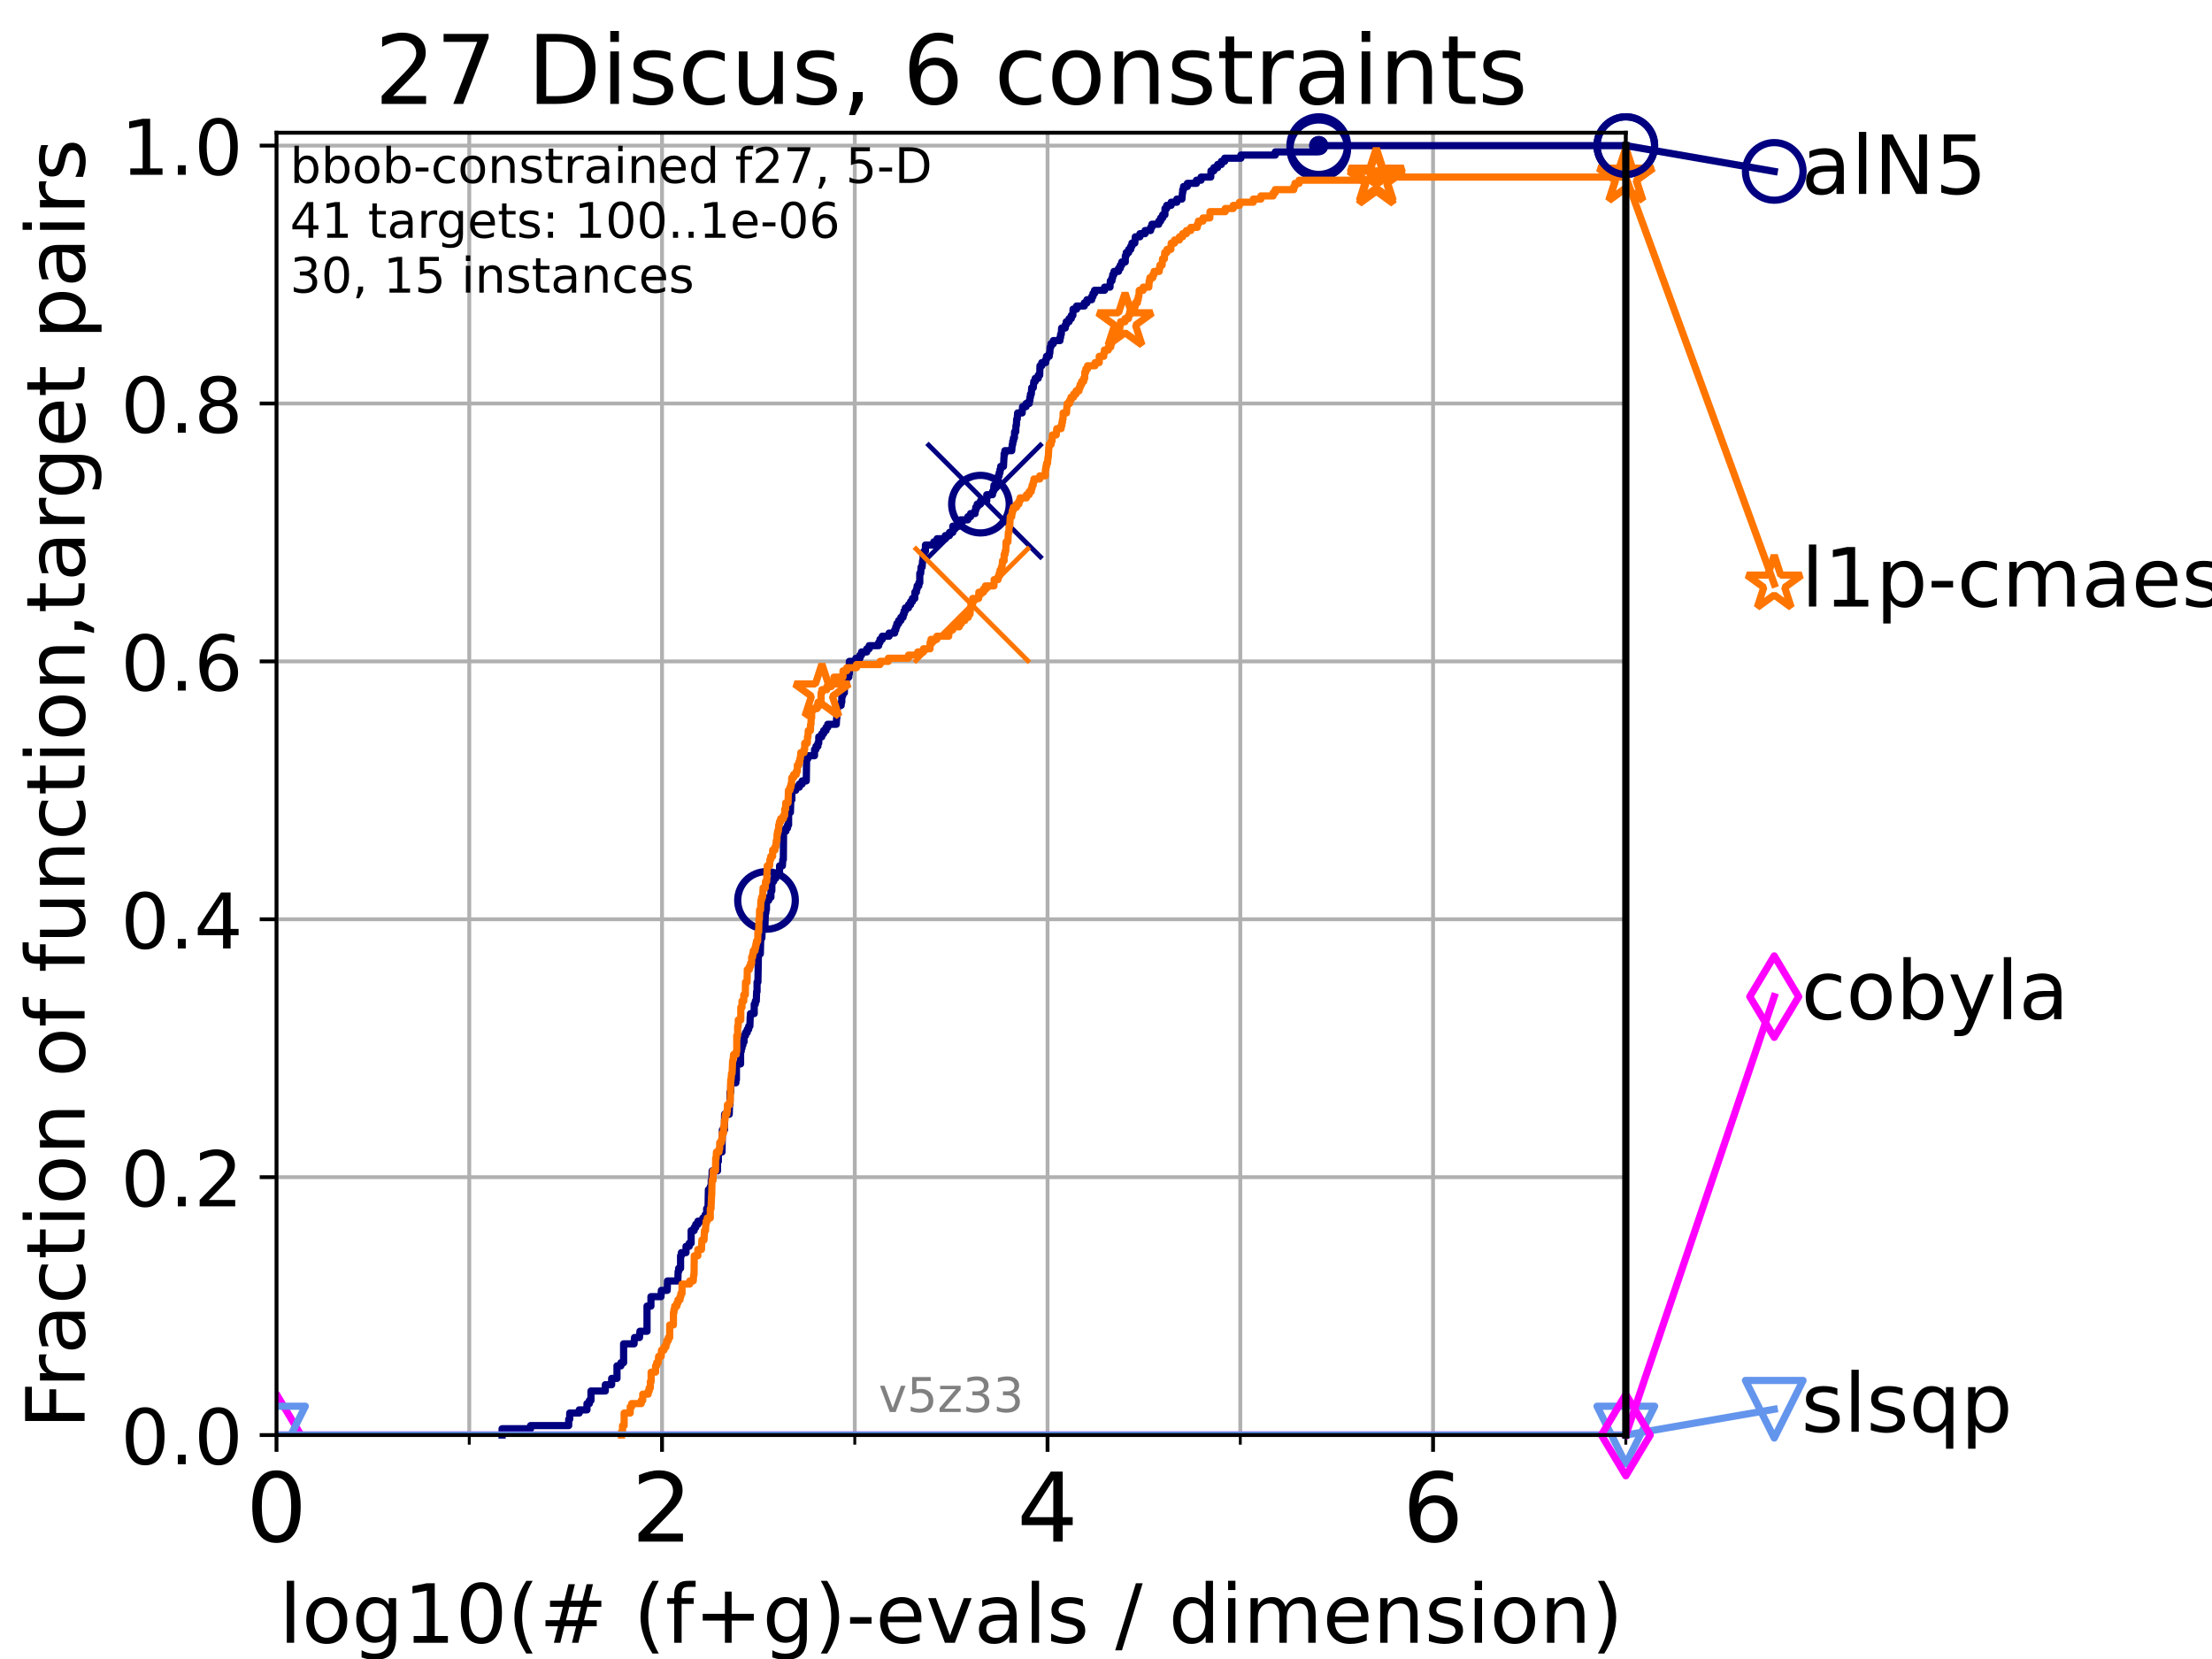 <?xml version="1.0" encoding="utf-8" standalone="no"?>
<!DOCTYPE svg PUBLIC "-//W3C//DTD SVG 1.1//EN"
  "http://www.w3.org/Graphics/SVG/1.1/DTD/svg11.dtd">
<!-- Created with matplotlib (https://matplotlib.org/) -->
<svg height="345.6pt" version="1.1" viewBox="0 0 460.8 345.6" width="460.8pt" xmlns="http://www.w3.org/2000/svg" xmlns:xlink="http://www.w3.org/1999/xlink">
 <defs>
  <style type="text/css">*{stroke-linecap:butt;stroke-linejoin:round;}</style>
 </defs>
 <g id="figure_1">
  <g id="patch_1">
   <path d="M 0 345.6 
L 460.8 345.6 
L 460.8 0 
L 0 0 
z
" style="fill:#ffffff;"/>
  </g>
  <g id="axes_1">
   <g id="patch_2">
    <path d="M 57.6 298.944 
L 338.688 298.944 
L 338.688 27.648 
L 57.6 27.648 
z
" style="fill:#ffffff;"/>
   </g>
   <g id="matplotlib.axis_1">
    <g id="xtick_1">
     <g id="line2d_1">
      <path clip-path="url(#p55b3c30e42)" d="M 57.6 298.944 
L 57.6 27.648 
" style="fill:none;stroke:#b0b0b0;stroke-linecap:square;stroke-width:0.8;"/>
     </g>
     <g id="line2d_2">
      <defs>
       <path d="M 0 0 
L 0 3.5 
" id="m0d88d7c830" style="stroke:#000000;stroke-width:0.8;"/>
      </defs>
      <g>
       <use style="stroke:#000000;stroke-width:0.8;" x="57.6" xlink:href="#m0d88d7c830" y="298.944"/>
      </g>
     </g>
     <g id="text_1">
      <!-- 0 -->
      <g transform="translate(51.237 321.141)scale(0.2 -0.2)">
       <defs>
        <path d="M 31.781 66.406 
Q 24.172 66.406 20.328 58.906 
Q 16.5 51.422 16.5 36.375 
Q 16.5 21.391 20.328 13.891 
Q 24.172 6.391 31.781 6.391 
Q 39.453 6.391 43.281 13.891 
Q 47.125 21.391 47.125 36.375 
Q 47.125 51.422 43.281 58.906 
Q 39.453 66.406 31.781 66.406 
z
M 31.781 74.219 
Q 44.047 74.219 50.516 64.516 
Q 56.984 54.828 56.984 36.375 
Q 56.984 17.969 50.516 8.266 
Q 44.047 -1.422 31.781 -1.422 
Q 19.531 -1.422 13.062 8.266 
Q 6.594 17.969 6.594 36.375 
Q 6.594 54.828 13.062 64.516 
Q 19.531 74.219 31.781 74.219 
z
" id="DejaVuSans-48"/>
       </defs>
       <use xlink:href="#DejaVuSans-48"/>
      </g>
     </g>
    </g>
    <g id="xtick_2">
     <g id="line2d_3">
      <path clip-path="url(#p55b3c30e42)" d="M 137.911 298.944 
L 137.911 27.648 
" style="fill:none;stroke:#b0b0b0;stroke-linecap:square;stroke-width:0.8;"/>
     </g>
     <g id="line2d_4">
      <g>
       <use style="stroke:#000000;stroke-width:0.8;" x="137.911" xlink:href="#m0d88d7c830" y="298.944"/>
      </g>
     </g>
     <g id="text_2">
      <!-- 2 -->
      <g transform="translate(131.548 321.141)scale(0.2 -0.2)">
       <defs>
        <path d="M 19.188 8.297 
L 53.609 8.297 
L 53.609 0 
L 7.328 0 
L 7.328 8.297 
Q 12.938 14.109 22.625 23.891 
Q 32.328 33.688 34.812 36.531 
Q 39.547 41.844 41.422 45.531 
Q 43.312 49.219 43.312 52.781 
Q 43.312 58.594 39.234 62.25 
Q 35.156 65.922 28.609 65.922 
Q 23.969 65.922 18.812 64.312 
Q 13.672 62.703 7.812 59.422 
L 7.812 69.391 
Q 13.766 71.781 18.938 73 
Q 24.125 74.219 28.422 74.219 
Q 39.75 74.219 46.484 68.547 
Q 53.219 62.891 53.219 53.422 
Q 53.219 48.922 51.531 44.891 
Q 49.859 40.875 45.406 35.406 
Q 44.188 33.984 37.641 27.219 
Q 31.109 20.453 19.188 8.297 
z
" id="DejaVuSans-50"/>
       </defs>
       <use xlink:href="#DejaVuSans-50"/>
      </g>
     </g>
    </g>
    <g id="xtick_3">
     <g id="line2d_5">
      <path clip-path="url(#p55b3c30e42)" d="M 218.222 298.944 
L 218.222 27.648 
" style="fill:none;stroke:#b0b0b0;stroke-linecap:square;stroke-width:0.8;"/>
     </g>
     <g id="line2d_6">
      <g>
       <use style="stroke:#000000;stroke-width:0.8;" x="218.222" xlink:href="#m0d88d7c830" y="298.944"/>
      </g>
     </g>
     <g id="text_3">
      <!-- 4 -->
      <g transform="translate(211.859 321.141)scale(0.2 -0.2)">
       <defs>
        <path d="M 37.797 64.312 
L 12.891 25.391 
L 37.797 25.391 
z
M 35.203 72.906 
L 47.609 72.906 
L 47.609 25.391 
L 58.016 25.391 
L 58.016 17.188 
L 47.609 17.188 
L 47.609 0 
L 37.797 0 
L 37.797 17.188 
L 4.891 17.188 
L 4.891 26.703 
z
" id="DejaVuSans-52"/>
       </defs>
       <use xlink:href="#DejaVuSans-52"/>
      </g>
     </g>
    </g>
    <g id="xtick_4">
     <g id="line2d_7">
      <path clip-path="url(#p55b3c30e42)" d="M 298.533 298.944 
L 298.533 27.648 
" style="fill:none;stroke:#b0b0b0;stroke-linecap:square;stroke-width:0.8;"/>
     </g>
     <g id="line2d_8">
      <g>
       <use style="stroke:#000000;stroke-width:0.8;" x="298.533" xlink:href="#m0d88d7c830" y="298.944"/>
      </g>
     </g>
     <g id="text_4">
      <!-- 6 -->
      <g transform="translate(292.17 321.141)scale(0.2 -0.2)">
       <defs>
        <path d="M 33.016 40.375 
Q 26.375 40.375 22.484 35.828 
Q 18.609 31.297 18.609 23.391 
Q 18.609 15.531 22.484 10.953 
Q 26.375 6.391 33.016 6.391 
Q 39.656 6.391 43.531 10.953 
Q 47.406 15.531 47.406 23.391 
Q 47.406 31.297 43.531 35.828 
Q 39.656 40.375 33.016 40.375 
z
M 52.594 71.297 
L 52.594 62.312 
Q 48.875 64.062 45.094 64.984 
Q 41.312 65.922 37.594 65.922 
Q 27.828 65.922 22.672 59.328 
Q 17.531 52.734 16.797 39.406 
Q 19.672 43.656 24.016 45.922 
Q 28.375 48.188 33.594 48.188 
Q 44.578 48.188 50.953 41.516 
Q 57.328 34.859 57.328 23.391 
Q 57.328 12.156 50.688 5.359 
Q 44.047 -1.422 33.016 -1.422 
Q 20.359 -1.422 13.672 8.266 
Q 6.984 17.969 6.984 36.375 
Q 6.984 53.656 15.188 63.938 
Q 23.391 74.219 37.203 74.219 
Q 40.922 74.219 44.703 73.484 
Q 48.484 72.75 52.594 71.297 
z
" id="DejaVuSans-54"/>
       </defs>
       <use xlink:href="#DejaVuSans-54"/>
      </g>
     </g>
    </g>
    <g id="xtick_5">
     <g id="line2d_9">
      <path clip-path="url(#p55b3c30e42)" d="M 97.755 298.944 
L 97.755 27.648 
" style="fill:none;stroke:#b0b0b0;stroke-linecap:square;stroke-width:0.8;"/>
     </g>
     <g id="line2d_10">
      <defs>
       <path d="M 0 0 
L 0 2 
" id="ma0f8a6d792" style="stroke:#000000;stroke-width:0.6;"/>
      </defs>
      <g>
       <use style="stroke:#000000;stroke-width:0.6;" x="97.755" xlink:href="#ma0f8a6d792" y="298.944"/>
      </g>
     </g>
    </g>
    <g id="xtick_6">
     <g id="line2d_11">
      <path clip-path="url(#p55b3c30e42)" d="M 178.066 298.944 
L 178.066 27.648 
" style="fill:none;stroke:#b0b0b0;stroke-linecap:square;stroke-width:0.8;"/>
     </g>
     <g id="line2d_12">
      <g>
       <use style="stroke:#000000;stroke-width:0.6;" x="178.066" xlink:href="#ma0f8a6d792" y="298.944"/>
      </g>
     </g>
    </g>
    <g id="xtick_7">
     <g id="line2d_13">
      <path clip-path="url(#p55b3c30e42)" d="M 258.377 298.944 
L 258.377 27.648 
" style="fill:none;stroke:#b0b0b0;stroke-linecap:square;stroke-width:0.8;"/>
     </g>
     <g id="line2d_14">
      <g>
       <use style="stroke:#000000;stroke-width:0.6;" x="258.377" xlink:href="#ma0f8a6d792" y="298.944"/>
      </g>
     </g>
    </g>
    <g id="xtick_8">
     <g id="line2d_15">
      <path clip-path="url(#p55b3c30e42)" d="M 338.688 298.944 
L 338.688 27.648 
" style="fill:none;stroke:#b0b0b0;stroke-linecap:square;stroke-width:0.8;"/>
     </g>
     <g id="line2d_16">
      <g>
       <use style="stroke:#000000;stroke-width:0.6;" x="338.688" xlink:href="#ma0f8a6d792" y="298.944"/>
      </g>
     </g>
    </g>
    <g id="text_5">
     <!-- log10(# (f+g)-evals / dimension) -->
     <g transform="translate(58.145 342.218)scale(0.17 -0.17)">
      <defs>
       <path d="M 9.422 75.984 
L 18.406 75.984 
L 18.406 0 
L 9.422 0 
z
" id="DejaVuSans-108"/>
       <path d="M 30.609 48.391 
Q 23.391 48.391 19.188 42.75 
Q 14.984 37.109 14.984 27.297 
Q 14.984 17.484 19.156 11.844 
Q 23.344 6.203 30.609 6.203 
Q 37.797 6.203 41.984 11.859 
Q 46.188 17.531 46.188 27.297 
Q 46.188 37.016 41.984 42.703 
Q 37.797 48.391 30.609 48.391 
z
M 30.609 56 
Q 42.328 56 49.016 48.375 
Q 55.719 40.766 55.719 27.297 
Q 55.719 13.875 49.016 6.219 
Q 42.328 -1.422 30.609 -1.422 
Q 18.844 -1.422 12.172 6.219 
Q 5.516 13.875 5.516 27.297 
Q 5.516 40.766 12.172 48.375 
Q 18.844 56 30.609 56 
z
" id="DejaVuSans-111"/>
       <path d="M 45.406 27.984 
Q 45.406 37.75 41.375 43.109 
Q 37.359 48.484 30.078 48.484 
Q 22.859 48.484 18.828 43.109 
Q 14.797 37.75 14.797 27.984 
Q 14.797 18.266 18.828 12.891 
Q 22.859 7.516 30.078 7.516 
Q 37.359 7.516 41.375 12.891 
Q 45.406 18.266 45.406 27.984 
z
M 54.391 6.781 
Q 54.391 -7.172 48.188 -13.984 
Q 42 -20.797 29.203 -20.797 
Q 24.469 -20.797 20.266 -20.094 
Q 16.062 -19.391 12.109 -17.922 
L 12.109 -9.188 
Q 16.062 -11.328 19.922 -12.344 
Q 23.781 -13.375 27.781 -13.375 
Q 36.625 -13.375 41.016 -8.766 
Q 45.406 -4.156 45.406 5.172 
L 45.406 9.625 
Q 42.625 4.781 38.281 2.391 
Q 33.938 0 27.875 0 
Q 17.828 0 11.672 7.656 
Q 5.516 15.328 5.516 27.984 
Q 5.516 40.672 11.672 48.328 
Q 17.828 56 27.875 56 
Q 33.938 56 38.281 53.609 
Q 42.625 51.219 45.406 46.391 
L 45.406 54.688 
L 54.391 54.688 
z
" id="DejaVuSans-103"/>
       <path d="M 12.406 8.297 
L 28.516 8.297 
L 28.516 63.922 
L 10.984 60.406 
L 10.984 69.391 
L 28.422 72.906 
L 38.281 72.906 
L 38.281 8.297 
L 54.391 8.297 
L 54.391 0 
L 12.406 0 
z
" id="DejaVuSans-49"/>
       <path d="M 31 75.875 
Q 24.469 64.656 21.281 53.656 
Q 18.109 42.672 18.109 31.391 
Q 18.109 20.125 21.312 9.062 
Q 24.516 -2 31 -13.188 
L 23.188 -13.188 
Q 15.875 -1.703 12.234 9.375 
Q 8.594 20.453 8.594 31.391 
Q 8.594 42.281 12.203 53.312 
Q 15.828 64.359 23.188 75.875 
z
" id="DejaVuSans-40"/>
       <path d="M 51.125 44 
L 36.922 44 
L 32.812 27.688 
L 47.125 27.688 
z
M 43.797 71.781 
L 38.719 51.516 
L 52.984 51.516 
L 58.109 71.781 
L 65.922 71.781 
L 60.891 51.516 
L 76.125 51.516 
L 76.125 44 
L 58.984 44 
L 54.984 27.688 
L 70.516 27.688 
L 70.516 20.219 
L 53.078 20.219 
L 48 0 
L 40.188 0 
L 45.219 20.219 
L 30.906 20.219 
L 25.875 0 
L 18.016 0 
L 23.094 20.219 
L 7.719 20.219 
L 7.719 27.688 
L 24.906 27.688 
L 29 44 
L 13.281 44 
L 13.281 51.516 
L 30.906 51.516 
L 35.891 71.781 
z
" id="DejaVuSans-35"/>
       <path id="DejaVuSans-32"/>
       <path d="M 37.109 75.984 
L 37.109 68.5 
L 28.516 68.5 
Q 23.688 68.5 21.797 66.547 
Q 19.922 64.594 19.922 59.516 
L 19.922 54.688 
L 34.719 54.688 
L 34.719 47.703 
L 19.922 47.703 
L 19.922 0 
L 10.891 0 
L 10.891 47.703 
L 2.297 47.703 
L 2.297 54.688 
L 10.891 54.688 
L 10.891 58.5 
Q 10.891 67.625 15.141 71.797 
Q 19.391 75.984 28.609 75.984 
z
" id="DejaVuSans-102"/>
       <path d="M 46 62.703 
L 46 35.5 
L 73.188 35.5 
L 73.188 27.203 
L 46 27.203 
L 46 0 
L 37.797 0 
L 37.797 27.203 
L 10.594 27.203 
L 10.594 35.5 
L 37.797 35.5 
L 37.797 62.703 
z
" id="DejaVuSans-43"/>
       <path d="M 8.016 75.875 
L 15.828 75.875 
Q 23.141 64.359 26.781 53.312 
Q 30.422 42.281 30.422 31.391 
Q 30.422 20.453 26.781 9.375 
Q 23.141 -1.703 15.828 -13.188 
L 8.016 -13.188 
Q 14.5 -2 17.703 9.062 
Q 20.906 20.125 20.906 31.391 
Q 20.906 42.672 17.703 53.656 
Q 14.5 64.656 8.016 75.875 
z
" id="DejaVuSans-41"/>
       <path d="M 4.891 31.391 
L 31.203 31.391 
L 31.203 23.391 
L 4.891 23.391 
z
" id="DejaVuSans-45"/>
       <path d="M 56.203 29.594 
L 56.203 25.203 
L 14.891 25.203 
Q 15.484 15.922 20.484 11.062 
Q 25.484 6.203 34.422 6.203 
Q 39.594 6.203 44.453 7.469 
Q 49.312 8.734 54.109 11.281 
L 54.109 2.781 
Q 49.266 0.734 44.188 -0.344 
Q 39.109 -1.422 33.891 -1.422 
Q 20.797 -1.422 13.156 6.188 
Q 5.516 13.812 5.516 26.812 
Q 5.516 40.234 12.766 48.109 
Q 20.016 56 32.328 56 
Q 43.359 56 49.781 48.891 
Q 56.203 41.797 56.203 29.594 
z
M 47.219 32.234 
Q 47.125 39.594 43.094 43.984 
Q 39.062 48.391 32.422 48.391 
Q 24.906 48.391 20.391 44.141 
Q 15.875 39.891 15.188 32.172 
z
" id="DejaVuSans-101"/>
       <path d="M 2.984 54.688 
L 12.5 54.688 
L 29.594 8.797 
L 46.688 54.688 
L 56.203 54.688 
L 35.688 0 
L 23.484 0 
z
" id="DejaVuSans-118"/>
       <path d="M 34.281 27.484 
Q 23.391 27.484 19.188 25 
Q 14.984 22.516 14.984 16.5 
Q 14.984 11.719 18.141 8.906 
Q 21.297 6.109 26.703 6.109 
Q 34.188 6.109 38.703 11.406 
Q 43.219 16.703 43.219 25.484 
L 43.219 27.484 
z
M 52.203 31.203 
L 52.203 0 
L 43.219 0 
L 43.219 8.297 
Q 40.141 3.328 35.547 0.953 
Q 30.953 -1.422 24.312 -1.422 
Q 15.922 -1.422 10.953 3.297 
Q 6 8.016 6 15.922 
Q 6 25.141 12.172 29.828 
Q 18.359 34.516 30.609 34.516 
L 43.219 34.516 
L 43.219 35.406 
Q 43.219 41.609 39.141 45 
Q 35.062 48.391 27.688 48.391 
Q 23 48.391 18.547 47.266 
Q 14.109 46.141 10.016 43.891 
L 10.016 52.203 
Q 14.938 54.109 19.578 55.047 
Q 24.219 56 28.609 56 
Q 40.484 56 46.344 49.844 
Q 52.203 43.703 52.203 31.203 
z
" id="DejaVuSans-97"/>
       <path d="M 44.281 53.078 
L 44.281 44.578 
Q 40.484 46.531 36.375 47.5 
Q 32.281 48.484 27.875 48.484 
Q 21.188 48.484 17.844 46.438 
Q 14.5 44.391 14.5 40.281 
Q 14.5 37.156 16.891 35.375 
Q 19.281 33.594 26.516 31.984 
L 29.594 31.297 
Q 39.156 29.25 43.188 25.516 
Q 47.219 21.781 47.219 15.094 
Q 47.219 7.469 41.188 3.016 
Q 35.156 -1.422 24.609 -1.422 
Q 20.219 -1.422 15.453 -0.562 
Q 10.688 0.297 5.422 2 
L 5.422 11.281 
Q 10.406 8.688 15.234 7.391 
Q 20.062 6.109 24.812 6.109 
Q 31.156 6.109 34.562 8.281 
Q 37.984 10.453 37.984 14.406 
Q 37.984 18.062 35.516 20.016 
Q 33.062 21.969 24.703 23.781 
L 21.578 24.516 
Q 13.234 26.266 9.516 29.906 
Q 5.812 33.547 5.812 39.891 
Q 5.812 47.609 11.281 51.797 
Q 16.75 56 26.812 56 
Q 31.781 56 36.172 55.266 
Q 40.578 54.547 44.281 53.078 
z
" id="DejaVuSans-115"/>
       <path d="M 25.391 72.906 
L 33.688 72.906 
L 8.297 -9.281 
L 0 -9.281 
z
" id="DejaVuSans-47"/>
       <path d="M 45.406 46.391 
L 45.406 75.984 
L 54.391 75.984 
L 54.391 0 
L 45.406 0 
L 45.406 8.203 
Q 42.578 3.328 38.25 0.953 
Q 33.938 -1.422 27.875 -1.422 
Q 17.969 -1.422 11.734 6.484 
Q 5.516 14.406 5.516 27.297 
Q 5.516 40.188 11.734 48.094 
Q 17.969 56 27.875 56 
Q 33.938 56 38.25 53.625 
Q 42.578 51.266 45.406 46.391 
z
M 14.797 27.297 
Q 14.797 17.391 18.875 11.75 
Q 22.953 6.109 30.078 6.109 
Q 37.203 6.109 41.297 11.75 
Q 45.406 17.391 45.406 27.297 
Q 45.406 37.203 41.297 42.844 
Q 37.203 48.484 30.078 48.484 
Q 22.953 48.484 18.875 42.844 
Q 14.797 37.203 14.797 27.297 
z
" id="DejaVuSans-100"/>
       <path d="M 9.422 54.688 
L 18.406 54.688 
L 18.406 0 
L 9.422 0 
z
M 9.422 75.984 
L 18.406 75.984 
L 18.406 64.594 
L 9.422 64.594 
z
" id="DejaVuSans-105"/>
       <path d="M 52 44.188 
Q 55.375 50.25 60.062 53.125 
Q 64.75 56 71.094 56 
Q 79.641 56 84.281 50.016 
Q 88.922 44.047 88.922 33.016 
L 88.922 0 
L 79.891 0 
L 79.891 32.719 
Q 79.891 40.578 77.094 44.375 
Q 74.312 48.188 68.609 48.188 
Q 61.625 48.188 57.562 43.547 
Q 53.516 38.922 53.516 30.906 
L 53.516 0 
L 44.484 0 
L 44.484 32.719 
Q 44.484 40.625 41.703 44.406 
Q 38.922 48.188 33.109 48.188 
Q 26.219 48.188 22.156 43.531 
Q 18.109 38.875 18.109 30.906 
L 18.109 0 
L 9.078 0 
L 9.078 54.688 
L 18.109 54.688 
L 18.109 46.188 
Q 21.188 51.219 25.484 53.609 
Q 29.781 56 35.688 56 
Q 41.656 56 45.828 52.969 
Q 50 49.953 52 44.188 
z
" id="DejaVuSans-109"/>
       <path d="M 54.891 33.016 
L 54.891 0 
L 45.906 0 
L 45.906 32.719 
Q 45.906 40.484 42.875 44.328 
Q 39.844 48.188 33.797 48.188 
Q 26.516 48.188 22.312 43.547 
Q 18.109 38.922 18.109 30.906 
L 18.109 0 
L 9.078 0 
L 9.078 54.688 
L 18.109 54.688 
L 18.109 46.188 
Q 21.344 51.125 25.703 53.562 
Q 30.078 56 35.797 56 
Q 45.219 56 50.047 50.172 
Q 54.891 44.344 54.891 33.016 
z
" id="DejaVuSans-110"/>
      </defs>
      <use xlink:href="#DejaVuSans-108"/>
      <use x="27.783" xlink:href="#DejaVuSans-111"/>
      <use x="88.965" xlink:href="#DejaVuSans-103"/>
      <use x="152.441" xlink:href="#DejaVuSans-49"/>
      <use x="216.064" xlink:href="#DejaVuSans-48"/>
      <use x="279.688" xlink:href="#DejaVuSans-40"/>
      <use x="318.701" xlink:href="#DejaVuSans-35"/>
      <use x="402.49" xlink:href="#DejaVuSans-32"/>
      <use x="434.277" xlink:href="#DejaVuSans-40"/>
      <use x="473.291" xlink:href="#DejaVuSans-102"/>
      <use x="508.496" xlink:href="#DejaVuSans-43"/>
      <use x="592.285" xlink:href="#DejaVuSans-103"/>
      <use x="655.762" xlink:href="#DejaVuSans-41"/>
      <use x="694.775" xlink:href="#DejaVuSans-45"/>
      <use x="730.859" xlink:href="#DejaVuSans-101"/>
      <use x="792.383" xlink:href="#DejaVuSans-118"/>
      <use x="851.562" xlink:href="#DejaVuSans-97"/>
      <use x="912.842" xlink:href="#DejaVuSans-108"/>
      <use x="940.625" xlink:href="#DejaVuSans-115"/>
      <use x="992.725" xlink:href="#DejaVuSans-32"/>
      <use x="1024.512" xlink:href="#DejaVuSans-47"/>
      <use x="1058.203" xlink:href="#DejaVuSans-32"/>
      <use x="1089.99" xlink:href="#DejaVuSans-100"/>
      <use x="1153.467" xlink:href="#DejaVuSans-105"/>
      <use x="1181.25" xlink:href="#DejaVuSans-109"/>
      <use x="1278.662" xlink:href="#DejaVuSans-101"/>
      <use x="1340.186" xlink:href="#DejaVuSans-110"/>
      <use x="1403.564" xlink:href="#DejaVuSans-115"/>
      <use x="1455.664" xlink:href="#DejaVuSans-105"/>
      <use x="1483.447" xlink:href="#DejaVuSans-111"/>
      <use x="1544.629" xlink:href="#DejaVuSans-110"/>
      <use x="1608.008" xlink:href="#DejaVuSans-41"/>
     </g>
    </g>
   </g>
   <g id="matplotlib.axis_2">
    <g id="ytick_1">
     <g id="line2d_17">
      <path clip-path="url(#p55b3c30e42)" d="M 57.6 298.944 
L 338.688 298.944 
" style="fill:none;stroke:#b0b0b0;stroke-linecap:square;stroke-width:0.8;"/>
     </g>
     <g id="line2d_18">
      <defs>
       <path d="M 0 0 
L -3.5 0 
" id="mfeb0529e83" style="stroke:#000000;stroke-width:0.8;"/>
      </defs>
      <g>
       <use style="stroke:#000000;stroke-width:0.8;" x="57.6" xlink:href="#mfeb0529e83" y="298.944"/>
      </g>
     </g>
     <g id="text_6">
      <!-- 0.0 -->
      <g transform="translate(25.155 305.023)scale(0.16 -0.16)">
       <defs>
        <path d="M 10.688 12.406 
L 21 12.406 
L 21 0 
L 10.688 0 
z
" id="DejaVuSans-46"/>
       </defs>
       <use xlink:href="#DejaVuSans-48"/>
       <use x="63.623" xlink:href="#DejaVuSans-46"/>
       <use x="95.41" xlink:href="#DejaVuSans-48"/>
      </g>
     </g>
    </g>
    <g id="ytick_2">
     <g id="line2d_19">
      <path clip-path="url(#p55b3c30e42)" d="M 57.6 245.222 
L 338.688 245.222 
" style="fill:none;stroke:#b0b0b0;stroke-linecap:square;stroke-width:0.8;"/>
     </g>
     <g id="line2d_20">
      <g>
       <use style="stroke:#000000;stroke-width:0.8;" x="57.6" xlink:href="#mfeb0529e83" y="245.222"/>
      </g>
     </g>
     <g id="text_7">
      <!-- 0.2 -->
      <g transform="translate(25.155 251.301)scale(0.16 -0.16)">
       <use xlink:href="#DejaVuSans-48"/>
       <use x="63.623" xlink:href="#DejaVuSans-46"/>
       <use x="95.41" xlink:href="#DejaVuSans-50"/>
      </g>
     </g>
    </g>
    <g id="ytick_3">
     <g id="line2d_21">
      <path clip-path="url(#p55b3c30e42)" d="M 57.6 191.5 
L 338.688 191.5 
" style="fill:none;stroke:#b0b0b0;stroke-linecap:square;stroke-width:0.8;"/>
     </g>
     <g id="line2d_22">
      <g>
       <use style="stroke:#000000;stroke-width:0.8;" x="57.6" xlink:href="#mfeb0529e83" y="191.5"/>
      </g>
     </g>
     <g id="text_8">
      <!-- 0.4 -->
      <g transform="translate(25.155 197.579)scale(0.16 -0.16)">
       <use xlink:href="#DejaVuSans-48"/>
       <use x="63.623" xlink:href="#DejaVuSans-46"/>
       <use x="95.41" xlink:href="#DejaVuSans-52"/>
      </g>
     </g>
    </g>
    <g id="ytick_4">
     <g id="line2d_23">
      <path clip-path="url(#p55b3c30e42)" d="M 57.6 137.778 
L 338.688 137.778 
" style="fill:none;stroke:#b0b0b0;stroke-linecap:square;stroke-width:0.8;"/>
     </g>
     <g id="line2d_24">
      <g>
       <use style="stroke:#000000;stroke-width:0.8;" x="57.6" xlink:href="#mfeb0529e83" y="137.778"/>
      </g>
     </g>
     <g id="text_9">
      <!-- 0.6 -->
      <g transform="translate(25.155 143.857)scale(0.16 -0.16)">
       <use xlink:href="#DejaVuSans-48"/>
       <use x="63.623" xlink:href="#DejaVuSans-46"/>
       <use x="95.41" xlink:href="#DejaVuSans-54"/>
      </g>
     </g>
    </g>
    <g id="ytick_5">
     <g id="line2d_25">
      <path clip-path="url(#p55b3c30e42)" d="M 57.6 84.056 
L 338.688 84.056 
" style="fill:none;stroke:#b0b0b0;stroke-linecap:square;stroke-width:0.8;"/>
     </g>
     <g id="line2d_26">
      <g>
       <use style="stroke:#000000;stroke-width:0.8;" x="57.6" xlink:href="#mfeb0529e83" y="84.056"/>
      </g>
     </g>
     <g id="text_10">
      <!-- 0.8 -->
      <g transform="translate(25.155 90.135)scale(0.16 -0.16)">
       <defs>
        <path d="M 31.781 34.625 
Q 24.75 34.625 20.719 30.859 
Q 16.703 27.094 16.703 20.516 
Q 16.703 13.922 20.719 10.156 
Q 24.75 6.391 31.781 6.391 
Q 38.812 6.391 42.859 10.172 
Q 46.922 13.969 46.922 20.516 
Q 46.922 27.094 42.891 30.859 
Q 38.875 34.625 31.781 34.625 
z
M 21.922 38.812 
Q 15.578 40.375 12.031 44.719 
Q 8.5 49.078 8.5 55.328 
Q 8.5 64.062 14.719 69.141 
Q 20.953 74.219 31.781 74.219 
Q 42.672 74.219 48.875 69.141 
Q 55.078 64.062 55.078 55.328 
Q 55.078 49.078 51.531 44.719 
Q 48 40.375 41.703 38.812 
Q 48.828 37.156 52.797 32.312 
Q 56.781 27.484 56.781 20.516 
Q 56.781 9.906 50.312 4.234 
Q 43.844 -1.422 31.781 -1.422 
Q 19.734 -1.422 13.25 4.234 
Q 6.781 9.906 6.781 20.516 
Q 6.781 27.484 10.781 32.312 
Q 14.797 37.156 21.922 38.812 
z
M 18.312 54.391 
Q 18.312 48.734 21.844 45.562 
Q 25.391 42.391 31.781 42.391 
Q 38.141 42.391 41.719 45.562 
Q 45.312 48.734 45.312 54.391 
Q 45.312 60.062 41.719 63.234 
Q 38.141 66.406 31.781 66.406 
Q 25.391 66.406 21.844 63.234 
Q 18.312 60.062 18.312 54.391 
z
" id="DejaVuSans-56"/>
       </defs>
       <use xlink:href="#DejaVuSans-48"/>
       <use x="63.623" xlink:href="#DejaVuSans-46"/>
       <use x="95.41" xlink:href="#DejaVuSans-56"/>
      </g>
     </g>
    </g>
    <g id="ytick_6">
     <g id="line2d_27">
      <path clip-path="url(#p55b3c30e42)" d="M 57.6 30.334 
L 338.688 30.334 
" style="fill:none;stroke:#b0b0b0;stroke-linecap:square;stroke-width:0.8;"/>
     </g>
     <g id="line2d_28">
      <g>
       <use style="stroke:#000000;stroke-width:0.8;" x="57.6" xlink:href="#mfeb0529e83" y="30.334"/>
      </g>
     </g>
     <g id="text_11">
      <!-- 1.0 -->
      <g transform="translate(25.155 36.413)scale(0.16 -0.16)">
       <use xlink:href="#DejaVuSans-49"/>
       <use x="63.623" xlink:href="#DejaVuSans-46"/>
       <use x="95.41" xlink:href="#DejaVuSans-48"/>
      </g>
     </g>
    </g>
    <g id="text_12">
     <!-- Fraction of function,target pairs -->
     <g transform="translate(17.62 297.681)rotate(-90)scale(0.17 -0.17)">
      <defs>
       <path d="M 9.812 72.906 
L 51.703 72.906 
L 51.703 64.594 
L 19.672 64.594 
L 19.672 43.109 
L 48.578 43.109 
L 48.578 34.812 
L 19.672 34.812 
L 19.672 0 
L 9.812 0 
z
" id="DejaVuSans-70"/>
       <path d="M 41.109 46.297 
Q 39.594 47.172 37.812 47.578 
Q 36.031 48 33.891 48 
Q 26.266 48 22.188 43.047 
Q 18.109 38.094 18.109 28.812 
L 18.109 0 
L 9.078 0 
L 9.078 54.688 
L 18.109 54.688 
L 18.109 46.188 
Q 20.953 51.172 25.484 53.578 
Q 30.031 56 36.531 56 
Q 37.453 56 38.578 55.875 
Q 39.703 55.766 41.062 55.516 
z
" id="DejaVuSans-114"/>
       <path d="M 48.781 52.594 
L 48.781 44.188 
Q 44.969 46.297 41.141 47.344 
Q 37.312 48.391 33.406 48.391 
Q 24.656 48.391 19.812 42.844 
Q 14.984 37.312 14.984 27.297 
Q 14.984 17.281 19.812 11.734 
Q 24.656 6.203 33.406 6.203 
Q 37.312 6.203 41.141 7.25 
Q 44.969 8.297 48.781 10.406 
L 48.781 2.094 
Q 45.016 0.344 40.984 -0.531 
Q 36.969 -1.422 32.422 -1.422 
Q 20.062 -1.422 12.781 6.344 
Q 5.516 14.109 5.516 27.297 
Q 5.516 40.672 12.859 48.328 
Q 20.219 56 33.016 56 
Q 37.156 56 41.109 55.141 
Q 45.062 54.297 48.781 52.594 
z
" id="DejaVuSans-99"/>
       <path d="M 18.312 70.219 
L 18.312 54.688 
L 36.812 54.688 
L 36.812 47.703 
L 18.312 47.703 
L 18.312 18.016 
Q 18.312 11.328 20.141 9.422 
Q 21.969 7.516 27.594 7.516 
L 36.812 7.516 
L 36.812 0 
L 27.594 0 
Q 17.188 0 13.234 3.875 
Q 9.281 7.766 9.281 18.016 
L 9.281 47.703 
L 2.688 47.703 
L 2.688 54.688 
L 9.281 54.688 
L 9.281 70.219 
z
" id="DejaVuSans-116"/>
       <path d="M 8.5 21.578 
L 8.5 54.688 
L 17.484 54.688 
L 17.484 21.922 
Q 17.484 14.156 20.5 10.266 
Q 23.531 6.391 29.594 6.391 
Q 36.859 6.391 41.078 11.031 
Q 45.312 15.672 45.312 23.688 
L 45.312 54.688 
L 54.297 54.688 
L 54.297 0 
L 45.312 0 
L 45.312 8.406 
Q 42.047 3.422 37.719 1 
Q 33.406 -1.422 27.688 -1.422 
Q 18.266 -1.422 13.375 4.438 
Q 8.5 10.297 8.5 21.578 
z
M 31.109 56 
z
" id="DejaVuSans-117"/>
       <path d="M 11.719 12.406 
L 22.016 12.406 
L 22.016 4 
L 14.016 -11.625 
L 7.719 -11.625 
L 11.719 4 
z
" id="DejaVuSans-44"/>
       <path d="M 18.109 8.203 
L 18.109 -20.797 
L 9.078 -20.797 
L 9.078 54.688 
L 18.109 54.688 
L 18.109 46.391 
Q 20.953 51.266 25.266 53.625 
Q 29.594 56 35.594 56 
Q 45.562 56 51.781 48.094 
Q 58.016 40.188 58.016 27.297 
Q 58.016 14.406 51.781 6.484 
Q 45.562 -1.422 35.594 -1.422 
Q 29.594 -1.422 25.266 0.953 
Q 20.953 3.328 18.109 8.203 
z
M 48.688 27.297 
Q 48.688 37.203 44.609 42.844 
Q 40.531 48.484 33.406 48.484 
Q 26.266 48.484 22.188 42.844 
Q 18.109 37.203 18.109 27.297 
Q 18.109 17.391 22.188 11.75 
Q 26.266 6.109 33.406 6.109 
Q 40.531 6.109 44.609 11.75 
Q 48.688 17.391 48.688 27.297 
z
" id="DejaVuSans-112"/>
      </defs>
      <use xlink:href="#DejaVuSans-70"/>
      <use x="50.27" xlink:href="#DejaVuSans-114"/>
      <use x="91.383" xlink:href="#DejaVuSans-97"/>
      <use x="152.662" xlink:href="#DejaVuSans-99"/>
      <use x="207.643" xlink:href="#DejaVuSans-116"/>
      <use x="246.852" xlink:href="#DejaVuSans-105"/>
      <use x="274.635" xlink:href="#DejaVuSans-111"/>
      <use x="335.816" xlink:href="#DejaVuSans-110"/>
      <use x="399.195" xlink:href="#DejaVuSans-32"/>
      <use x="430.982" xlink:href="#DejaVuSans-111"/>
      <use x="492.164" xlink:href="#DejaVuSans-102"/>
      <use x="527.369" xlink:href="#DejaVuSans-32"/>
      <use x="559.156" xlink:href="#DejaVuSans-102"/>
      <use x="594.361" xlink:href="#DejaVuSans-117"/>
      <use x="657.74" xlink:href="#DejaVuSans-110"/>
      <use x="721.119" xlink:href="#DejaVuSans-99"/>
      <use x="776.1" xlink:href="#DejaVuSans-116"/>
      <use x="815.309" xlink:href="#DejaVuSans-105"/>
      <use x="843.092" xlink:href="#DejaVuSans-111"/>
      <use x="904.273" xlink:href="#DejaVuSans-110"/>
      <use x="967.652" xlink:href="#DejaVuSans-44"/>
      <use x="999.439" xlink:href="#DejaVuSans-116"/>
      <use x="1038.648" xlink:href="#DejaVuSans-97"/>
      <use x="1099.928" xlink:href="#DejaVuSans-114"/>
      <use x="1139.291" xlink:href="#DejaVuSans-103"/>
      <use x="1202.768" xlink:href="#DejaVuSans-101"/>
      <use x="1264.291" xlink:href="#DejaVuSans-116"/>
      <use x="1303.5" xlink:href="#DejaVuSans-32"/>
      <use x="1335.287" xlink:href="#DejaVuSans-112"/>
      <use x="1398.764" xlink:href="#DejaVuSans-97"/>
      <use x="1460.043" xlink:href="#DejaVuSans-105"/>
      <use x="1487.826" xlink:href="#DejaVuSans-114"/>
      <use x="1528.939" xlink:href="#DejaVuSans-115"/>
     </g>
    </g>
   </g>
   <g id="line2d_29">
    <defs>
     <path d="M 0 1.5 
C 0.398 1.5 0.779 1.342 1.061 1.061 
C 1.342 0.779 1.5 0.398 1.5 0 
C 1.5 -0.398 1.342 -0.779 1.061 -1.061 
C 0.779 -1.342 0.398 -1.5 0 -1.5 
C -0.398 -1.5 -0.779 -1.342 -1.061 -1.061 
C -1.342 -0.779 -1.5 -0.398 -1.5 0 
C -1.5 0.398 -1.342 0.779 -1.061 1.061 
C -0.779 1.342 -0.398 1.5 0 1.5 
z
" id="m0bbb089251" style="stroke:#000080;"/>
    </defs>
    <g>
     <use style="fill:#000080;stroke:#000080;" x="274.721" xlink:href="#m0bbb089251" y="30.334"/>
     <use style="fill:#000080;stroke:#000080;" x="274.721" xlink:href="#m0bbb089251" y="30.334"/>
    </g>
   </g>
   <g id="line2d_30">
    <path d="M 104.592 298.944 
L 104.592 297.634 
L 110.527 297.634 
L 110.527 296.979 
L 118.471 296.979 
L 118.471 295.668 
L 118.682 295.668 
L 118.682 294.358 
L 120.666 294.358 
L 120.666 293.703 
L 122.277 293.703 
L 122.277 292.393 
L 122.782 292.393 
L 122.782 291.737 
L 123.111 291.737 
L 123.111 289.772 
L 126.1 289.772 
L 126.1 288.462 
L 127.421 288.462 
L 127.421 287.151 
L 128.531 287.151 
L 128.531 284.531 
L 129.348 284.531 
L 129.348 283.876 
L 129.909 283.876 
L 129.909 279.945 
L 132.085 279.945 
L 132.182 278.634 
L 133.216 278.634 
L 133.307 277.324 
L 134.787 277.324 
L 134.787 272.083 
L 135.602 272.083 
L 135.602 270.118 
L 137.7 270.118 
L 137.771 268.807 
L 138.993 268.807 
L 139.058 266.842 
L 141.206 266.842 
L 141.264 264.876 
L 141.379 264.876 
L 141.379 264.221 
L 141.774 264.221 
L 141.774 261.601 
L 141.941 261.601 
L 141.941 260.946 
L 142.91 260.946 
L 142.91 259.635 
L 143.578 259.635 
L 143.578 258.98 
L 143.977 258.98 
L 143.977 256.36 
L 144.606 256.36 
L 144.606 255.704 
L 144.935 255.704 
L 144.935 255.049 
L 145.395 255.049 
L 145.395 254.394 
L 146.41 254.394 
L 146.41 253.739 
L 146.875 253.739 
L 146.875 253.084 
L 147.206 253.084 
L 147.206 251.773 
L 147.49 251.773 
L 147.57 247.843 
L 147.967 247.843 
L 147.967 247.187 
L 148.161 247.187 
L 148.161 245.877 
L 148.316 245.877 
L 148.354 243.912 
L 149.468 243.912 
L 149.468 241.946 
L 149.647 241.946 
L 149.647 239.981 
L 150.412 239.981 
L 150.48 235.395 
L 150.916 235.395 
L 150.949 232.119 
L 151.913 232.119 
L 151.975 230.154 
L 152.068 230.154 
L 152.068 227.533 
L 152.223 227.533 
L 152.253 225.568 
L 153.294 225.568 
L 153.294 224.912 
L 153.409 224.912 
L 153.409 221.637 
L 154.277 221.637 
L 154.277 219.016 
L 154.413 219.016 
L 154.413 218.361 
L 154.574 218.361 
L 154.574 217.706 
L 154.761 217.706 
L 154.761 217.051 
L 154.998 217.051 
L 154.998 215.74 
L 155.31 215.74 
L 155.31 215.085 
L 155.666 215.085 
L 155.666 214.43 
L 155.966 214.43 
L 155.966 213.775 
L 156.212 213.775 
L 156.285 211.81 
L 156.334 211.81 
L 156.334 211.154 
L 157.116 211.154 
L 157.116 209.189 
L 157.347 209.189 
L 157.347 208.534 
L 157.551 208.534 
L 157.619 206.568 
L 157.709 206.568 
L 157.709 204.603 
L 157.887 204.603 
L 157.998 198.707 
L 158.39 198.707 
L 158.476 195.431 
L 158.711 195.431 
L 158.774 193.465 
L 159.334 193.465 
L 159.436 190.19 
L 159.538 190.19 
L 159.538 189.535 
L 159.658 189.535 
L 159.678 187.569 
L 160.133 187.569 
L 160.133 186.914 
L 160.595 186.914 
L 160.595 185.604 
L 160.784 185.604 
L 160.802 183.638 
L 161.156 183.638 
L 161.156 182.983 
L 161.592 182.983 
L 161.592 182.328 
L 162.381 182.328 
L 162.398 180.363 
L 162.987 180.363 
L 163.07 179.052 
L 163.185 179.052 
L 163.234 173.156 
L 163.717 173.156 
L 163.717 172.501 
L 164.063 172.501 
L 164.063 171.846 
L 164.28 171.846 
L 164.28 169.225 
L 164.66 169.225 
L 164.735 166.604 
L 164.959 166.604 
L 164.959 164.639 
L 165.768 164.639 
L 165.768 163.984 
L 166.514 163.984 
L 166.514 163.329 
L 167.099 163.329 
L 167.099 162.674 
L 167.967 162.674 
L 168.029 158.088 
L 168.276 158.088 
L 168.276 157.432 
L 169.673 157.432 
L 169.685 156.122 
L 169.987 156.122 
L 169.987 155.467 
L 170.381 155.467 
L 170.381 154.812 
L 170.564 154.812 
L 170.564 153.502 
L 171.186 153.502 
L 171.186 152.846 
L 171.575 152.846 
L 171.575 152.191 
L 172.074 152.191 
L 172.074 151.536 
L 172.434 151.536 
L 172.434 150.881 
L 174.218 150.881 
L 174.288 149.571 
L 174.331 149.571 
L 174.331 147.605 
L 174.486 147.605 
L 174.486 146.95 
L 175.232 146.95 
L 175.232 146.295 
L 175.355 146.295 
L 175.371 144.985 
L 175.541 144.985 
L 175.541 144.33 
L 175.9 144.33 
L 175.9 141.709 
L 176.329 141.709 
L 176.329 141.054 
L 176.823 141.054 
L 176.823 140.399 
L 176.935 140.399 
L 176.935 137.778 
L 178.302 137.778 
L 178.302 137.123 
L 179.148 137.123 
L 179.148 136.468 
L 179.479 136.468 
L 179.479 135.813 
L 180.564 135.813 
L 180.564 135.157 
L 181.071 135.157 
L 181.071 134.502 
L 183.045 134.502 
L 183.045 133.847 
L 183.321 133.847 
L 183.321 133.192 
L 183.784 133.192 
L 183.784 132.537 
L 185.212 132.537 
L 185.212 131.882 
L 186.371 131.882 
L 186.371 131.227 
L 186.612 131.227 
L 186.612 130.571 
L 186.829 130.571 
L 186.829 129.916 
L 187.205 129.916 
L 187.205 129.261 
L 187.673 129.261 
L 187.673 128.606 
L 188.13 128.606 
L 188.13 127.951 
L 188.336 127.951 
L 188.336 127.296 
L 188.597 127.296 
L 188.597 126.641 
L 189.256 126.641 
L 189.256 125.985 
L 189.691 125.985 
L 189.691 125.33 
L 190.07 125.33 
L 190.07 124.675 
L 190.561 124.675 
L 190.581 123.365 
L 190.905 123.365 
L 190.905 122.71 
L 191.055 122.71 
L 191.055 122.055 
L 191.406 122.055 
L 191.406 121.399 
L 191.606 121.399 
L 191.606 119.434 
L 191.797 119.434 
L 191.877 118.124 
L 192.096 118.124 
L 192.19 116.813 
L 192.301 116.813 
L 192.301 115.503 
L 192.467 115.503 
L 192.467 114.848 
L 192.785 114.848 
L 192.785 113.538 
L 194.519 113.538 
L 194.519 112.883 
L 195.214 112.883 
L 195.214 112.227 
L 196.927 112.227 
L 196.927 111.572 
L 197.786 111.572 
L 197.786 110.917 
L 198.476 110.917 
L 198.488 109.607 
L 199.762 109.607 
L 199.762 108.952 
L 200.08 108.952 
L 200.08 108.296 
L 201.612 108.296 
L 201.612 107.641 
L 202.188 107.641 
L 202.188 106.986 
L 203.128 106.986 
L 203.128 106.331 
L 203.263 106.331 
L 203.263 105.676 
L 203.566 105.676 
L 203.566 105.021 
L 204.245 105.021 
L 204.245 104.366 
L 205.553 104.366 
L 205.559 103.055 
L 206.757 103.055 
L 206.757 102.4 
L 206.955 102.4 
L 207.06 101.09 
L 207.806 101.09 
L 207.91 99.78 
L 207.945 99.78 
L 207.945 99.124 
L 208.147 99.124 
L 208.147 98.469 
L 208.318 98.469 
L 208.318 97.814 
L 208.462 97.814 
L 208.462 97.159 
L 209.044 97.159 
L 209.146 95.194 
L 209.174 95.194 
L 209.174 94.538 
L 209.332 94.538 
L 209.332 93.883 
L 210.764 93.883 
L 210.868 92.573 
L 210.968 92.573 
L 210.968 91.918 
L 211.116 91.918 
L 211.116 91.263 
L 211.314 91.263 
L 211.362 89.952 
L 211.6 89.952 
L 211.646 88.642 
L 211.728 88.642 
L 211.79 87.332 
L 211.902 87.332 
L 211.992 86.022 
L 212.938 86.022 
L 213.022 84.711 
L 213.748 84.711 
L 213.748 84.056 
L 214.419 84.056 
L 214.419 83.401 
L 214.547 83.401 
L 214.547 82.746 
L 214.659 82.746 
L 214.659 82.091 
L 214.847 82.091 
L 214.923 80.78 
L 215.252 80.78 
L 215.354 79.47 
L 215.662 79.47 
L 215.662 78.815 
L 216.281 78.815 
L 216.281 78.16 
L 216.589 78.16 
L 216.645 76.194 
L 217.024 76.194 
L 217.024 75.539 
L 217.832 75.539 
L 217.832 74.884 
L 218.003 74.884 
L 218.003 74.229 
L 218.581 74.229 
L 218.581 73.574 
L 218.694 73.574 
L 218.77 72.263 
L 218.928 72.263 
L 218.928 71.608 
L 219.421 71.608 
L 219.421 70.953 
L 220.808 70.953 
L 220.808 70.298 
L 220.943 70.298 
L 220.943 69.643 
L 221.087 69.643 
L 221.158 68.333 
L 221.916 68.333 
L 221.916 67.677 
L 222.117 67.677 
L 222.117 67.022 
L 222.71 67.022 
L 222.71 66.367 
L 223.172 66.367 
L 223.172 65.712 
L 223.499 65.712 
L 223.533 64.402 
L 224.28 64.402 
L 224.28 63.747 
L 225.89 63.747 
L 225.89 63.091 
L 226.437 63.091 
L 226.437 62.436 
L 227.415 62.436 
L 227.415 61.781 
L 227.685 61.781 
L 227.685 61.126 
L 228.018 61.126 
L 228.018 60.471 
L 230.096 60.471 
L 230.096 59.816 
L 231.23 59.816 
L 231.304 58.505 
L 231.646 58.505 
L 231.646 57.85 
L 231.802 57.85 
L 231.802 57.195 
L 232.063 57.195 
L 232.063 56.54 
L 233.018 56.54 
L 233.018 55.885 
L 233.383 55.885 
L 233.383 55.23 
L 233.677 55.23 
L 233.677 54.575 
L 234.418 54.575 
L 234.432 53.264 
L 234.62 53.264 
L 234.62 52.609 
L 235.125 52.609 
L 235.125 51.954 
L 235.552 51.954 
L 235.552 51.299 
L 235.806 51.299 
L 235.806 50.644 
L 236.403 50.644 
L 236.497 49.333 
L 237.465 49.333 
L 237.465 48.678 
L 238.539 48.678 
L 238.539 48.023 
L 239.699 48.023 
L 239.699 47.368 
L 239.959 47.368 
L 239.959 46.713 
L 241.389 46.713 
L 241.389 46.058 
L 241.786 46.058 
L 241.786 45.402 
L 242.202 45.402 
L 242.202 44.747 
L 242.674 44.747 
L 242.685 43.437 
L 243.049 43.437 
L 243.049 42.782 
L 243.969 42.782 
L 243.969 42.127 
L 245.157 42.127 
L 245.157 41.472 
L 246.216 41.472 
L 246.323 40.161 
L 246.378 40.161 
L 246.378 39.506 
L 246.553 39.506 
L 246.553 38.851 
L 247.349 38.851 
L 247.349 38.196 
L 249.238 38.196 
L 249.238 37.541 
L 250.208 37.541 
L 250.208 36.886 
L 252.221 36.886 
L 252.274 35.575 
L 252.877 35.575 
L 252.877 34.92 
L 253.658 34.92 
L 253.658 34.265 
L 254.432 34.265 
L 254.432 33.61 
L 255.118 33.61 
L 255.118 32.955 
L 258.507 32.955 
L 258.507 32.3 
L 265.669 32.3 
L 265.669 31.644 
L 274.184 31.644 
L 274.184 30.989 
L 274.721 30.989 
L 274.721 30.334 
L 338.688 30.334 
L 338.688 30.334 
" style="fill:none;stroke:#000080;stroke-linecap:square;stroke-width:1.5;"/>
   </g>
   <g id="line2d_31">
    <defs>
     <path d="M 0 6 
C 1.591 6 3.117 5.368 4.243 4.243 
C 5.368 3.117 6 1.591 6 0 
C 6 -1.591 5.368 -3.117 4.243 -4.243 
C 3.117 -5.368 1.591 -6 0 -6 
C -1.591 -6 -3.117 -5.368 -4.243 -4.243 
C -5.368 -3.117 -6 -1.591 -6 0 
C -6 1.591 -5.368 3.117 -4.243 4.243 
C -3.117 5.368 -1.591 6 0 6 
z
" id="mb90b920c48" style="stroke:#000080;stroke-width:1.5;"/>
    </defs>
    <g>
     <use style="fill-opacity:0;stroke:#000080;stroke-width:1.5;" x="159.678" xlink:href="#mb90b920c48" y="187.569"/>
     <use style="fill-opacity:0;stroke:#000080;stroke-width:1.5;" x="204.245" xlink:href="#mb90b920c48" y="105.021"/>
     <use style="fill-opacity:0;stroke:#000080;stroke-width:1.5;" x="274.721" xlink:href="#mb90b920c48" y="30.989"/>
     <use style="fill-opacity:0;stroke:#000080;stroke-width:1.5;" x="274.721" xlink:href="#mb90b920c48" y="30.334"/>
     <use style="fill-opacity:0;stroke:#000080;stroke-width:1.5;" x="338.688" xlink:href="#mb90b920c48" y="30.334"/>
    </g>
   </g>
   <g id="line2d_32">
    <path style="fill:none;stroke:#000080;stroke-linecap:square;stroke-width:1.5;"/>
    <g/>
   </g>
   <g id="line2d_33">
    <path clip-path="url(#p55b3c30e42)" d="M 205.101 104.366 
" style="fill:none;stroke:#000080;stroke-linecap:square;stroke-width:1.5;"/>
    <defs>
     <path d="M -12 12 
L 12 -12 
M -12 -12 
L 12 12 
" id="mc582954182" style="stroke:#000080;"/>
    </defs>
    <g clip-path="url(#p55b3c30e42)">
     <use style="fill:#000080;stroke:#000080;" x="205.101" xlink:href="#mc582954182" y="104.366"/>
    </g>
   </g>
   <g id="line2d_34">
    <path clip-path="url(#p55b3c30e42)" d="M 57.6 298.944 
L 57.6 298.944 
L 57.6 298.944 
L 57.6 298.944 
L 338.688 298.944 
" style="fill:none;stroke:#ff00ff;stroke-linecap:square;stroke-width:1.5;"/>
   </g>
   <g id="line2d_35">
    <defs>
     <path d="M -0 8.485 
L 5.091 0 
L 0 -8.485 
L -5.091 -0 
z
" id="m3c7081c83d" style="stroke:#ff00ff;stroke-linejoin:miter;stroke-width:1.5;"/>
    </defs>
    <g clip-path="url(#p55b3c30e42)">
     <use style="fill-opacity:0;stroke:#ff00ff;stroke-linejoin:miter;stroke-width:1.5;" x="57.6" xlink:href="#m3c7081c83d" y="298.944"/>
    </g>
   </g>
   <g id="line2d_36">
    <path clip-path="url(#p55b3c30e42)" style="fill:none;stroke:#ff00ff;stroke-linecap:square;stroke-width:1.5;"/>
    <g clip-path="url(#p55b3c30e42)">
     <use style="fill-opacity:0;stroke:#ff00ff;stroke-linejoin:miter;stroke-width:1.5;" x="-1" xlink:href="#m3c7081c83d" y="567.554"/>
     <use style="fill-opacity:0;stroke:#ff00ff;stroke-linejoin:miter;stroke-width:1.5;" x="338.688" xlink:href="#m3c7081c83d" y="567.554"/>
    </g>
   </g>
   <g id="line2d_37">
    <defs>
     <path d="M 0 1.5 
C 0.398 1.5 0.779 1.342 1.061 1.061 
C 1.342 0.779 1.5 0.398 1.5 0 
C 1.5 -0.398 1.342 -0.779 1.061 -1.061 
C 0.779 -1.342 0.398 -1.5 0 -1.5 
C -0.398 -1.5 -0.779 -1.342 -1.061 -1.061 
C -1.342 -0.779 -1.5 -0.398 -1.5 0 
C -1.5 0.398 -1.342 0.779 -1.061 1.061 
C -0.779 1.342 -0.398 1.5 0 1.5 
z
" id="m22d17df193" style="stroke:#ff7500;"/>
    </defs>
    <g>
     <use style="fill:#ff7500;stroke:#ff7500;" x="286.711" xlink:href="#m22d17df193" y="36.886"/>
     <use style="fill:#ff7500;stroke:#ff7500;" x="286.711" xlink:href="#m22d17df193" y="36.886"/>
    </g>
   </g>
   <g id="line2d_38">
    <path d="M 129.461 298.944 
L 129.461 298.289 
L 129.686 298.289 
L 129.686 296.979 
L 130.019 296.979 
L 130.019 294.358 
L 131.287 294.358 
L 131.287 293.048 
L 131.591 293.048 
L 131.591 292.393 
L 133.578 292.393 
L 133.578 291.737 
L 133.888 291.737 
L 133.888 290.427 
L 135.036 290.427 
L 135.036 289.772 
L 135.24 289.772 
L 135.24 289.117 
L 135.482 289.117 
L 135.482 287.807 
L 135.642 287.807 
L 135.642 285.841 
L 136.57 285.841 
L 136.57 284.531 
L 136.795 284.531 
L 136.795 283.876 
L 137.126 283.876 
L 137.199 282.565 
L 137.736 282.565 
L 137.806 281.255 
L 138.324 281.255 
L 138.324 280.6 
L 138.728 280.6 
L 138.728 279.945 
L 138.894 279.945 
L 138.894 279.29 
L 139.221 279.29 
L 139.221 278.634 
L 139.509 278.634 
L 139.509 276.014 
L 140.287 276.014 
L 140.287 273.393 
L 140.409 273.393 
L 140.409 272.738 
L 140.559 272.738 
L 140.559 272.083 
L 141.003 272.083 
L 141.003 271.428 
L 141.235 271.428 
L 141.235 270.773 
L 141.662 270.773 
L 141.662 270.118 
L 141.83 270.118 
L 141.83 269.462 
L 142.079 269.462 
L 142.079 267.497 
L 143.679 267.497 
L 143.679 266.842 
L 144.415 266.842 
L 144.511 265.532 
L 144.582 265.532 
L 144.63 261.601 
L 145.373 261.601 
L 145.373 260.29 
L 146.129 260.29 
L 146.216 258.325 
L 146.665 258.325 
L 146.749 256.36 
L 146.979 256.36 
L 147.02 255.049 
L 147.103 255.049 
L 147.103 254.394 
L 147.328 254.394 
L 147.328 253.739 
L 147.967 253.739 
L 147.967 251.773 
L 148.123 251.773 
L 148.219 249.153 
L 148.258 249.153 
L 148.335 245.877 
L 148.545 245.877 
L 148.545 243.912 
L 149.049 243.912 
L 149.086 241.291 
L 149.178 241.291 
L 149.251 239.981 
L 149.788 239.981 
L 149.788 239.326 
L 149.929 239.326 
L 149.929 238.015 
L 150.293 238.015 
L 150.293 237.36 
L 150.446 237.36 
L 150.446 236.05 
L 150.733 236.05 
L 150.733 234.74 
L 150.899 234.74 
L 150.899 233.429 
L 151.015 233.429 
L 151.113 232.119 
L 151.422 232.119 
L 151.422 231.464 
L 151.534 231.464 
L 151.534 230.154 
L 151.991 230.154 
L 151.991 229.499 
L 152.13 229.499 
L 152.223 224.912 
L 152.299 224.912 
L 152.391 223.602 
L 152.512 223.602 
L 152.617 220.982 
L 152.707 220.982 
L 152.811 219.671 
L 153.366 219.671 
L 153.366 219.016 
L 153.481 219.016 
L 153.481 215.74 
L 153.666 215.74 
L 153.666 213.775 
L 153.792 213.775 
L 153.792 212.465 
L 154.318 212.465 
L 154.318 209.844 
L 154.574 209.844 
L 154.574 208.534 
L 154.946 208.534 
L 154.946 207.224 
L 155.271 207.224 
L 155.297 204.603 
L 155.628 204.603 
L 155.679 201.982 
L 156.102 201.982 
L 156.102 201.327 
L 156.358 201.327 
L 156.358 200.672 
L 156.587 200.672 
L 156.587 199.362 
L 156.789 199.362 
L 156.789 198.707 
L 156.918 198.707 
L 156.918 198.052 
L 157.289 198.052 
L 157.289 197.396 
L 157.438 197.396 
L 157.438 196.741 
L 157.574 196.741 
L 157.574 196.086 
L 157.843 196.086 
L 157.887 194.121 
L 158.053 194.121 
L 158.097 191.5 
L 158.195 191.5 
L 158.239 189.535 
L 158.444 189.535 
L 158.509 187.569 
L 158.647 187.569 
L 158.647 186.914 
L 158.869 186.914 
L 158.963 184.949 
L 159.416 184.949 
L 159.467 183.638 
L 159.718 183.638 
L 159.828 180.363 
L 160.327 180.363 
L 160.385 179.052 
L 160.566 179.052 
L 160.566 178.397 
L 160.952 178.397 
L 160.952 177.087 
L 161.438 177.087 
L 161.438 176.432 
L 161.609 176.432 
L 161.708 175.121 
L 161.859 175.121 
L 161.876 173.811 
L 161.982 173.811 
L 161.982 173.156 
L 162.156 173.156 
L 162.226 171.846 
L 162.372 171.846 
L 162.372 171.191 
L 162.628 171.191 
L 162.628 170.535 
L 163.21 170.535 
L 163.21 169.88 
L 163.469 169.88 
L 163.469 168.57 
L 163.67 168.57 
L 163.67 167.26 
L 164.172 167.26 
L 164.241 164.639 
L 164.562 164.639 
L 164.562 163.984 
L 164.773 163.984 
L 164.773 163.329 
L 164.899 163.329 
L 164.929 162.018 
L 165.317 162.018 
L 165.317 161.363 
L 165.866 161.363 
L 165.866 160.708 
L 166.103 160.708 
L 166.103 159.398 
L 166.419 159.398 
L 166.419 158.743 
L 166.609 158.743 
L 166.609 158.088 
L 166.723 158.088 
L 166.823 156.777 
L 167.5 156.777 
L 167.5 156.122 
L 167.634 156.122 
L 167.634 154.812 
L 168.177 154.812 
L 168.208 153.502 
L 168.312 153.502 
L 168.373 152.191 
L 168.835 152.191 
L 168.859 150.881 
L 168.947 150.881 
L 168.971 149.571 
L 169.082 149.571 
L 169.094 147.605 
L 170.212 147.605 
L 170.212 146.95 
L 170.397 146.95 
L 170.397 146.295 
L 171.041 146.295 
L 171.041 144.33 
L 171.217 144.33 
L 171.217 143.674 
L 172.24 143.674 
L 172.24 143.019 
L 173.179 143.019 
L 173.179 142.364 
L 173.621 142.364 
L 173.729 141.054 
L 175.61 141.054 
L 175.61 139.743 
L 176.402 139.743 
L 176.402 139.088 
L 178.425 139.088 
L 178.425 138.433 
L 183.333 138.433 
L 183.333 137.778 
L 185.049 137.778 
L 185.049 137.123 
L 189.256 137.123 
L 189.256 136.468 
L 191.179 136.468 
L 191.179 135.813 
L 192.367 135.813 
L 192.367 135.157 
L 193.75 135.157 
L 193.75 133.847 
L 193.942 133.847 
L 193.942 133.192 
L 195.16 133.192 
L 195.16 132.537 
L 197.631 132.537 
L 197.631 131.882 
L 197.753 131.882 
L 197.753 131.227 
L 198.467 131.227 
L 198.467 130.571 
L 199.838 130.571 
L 199.838 129.916 
L 200.258 129.916 
L 200.258 129.261 
L 201.008 129.261 
L 201.008 128.606 
L 201.712 128.606 
L 201.712 127.951 
L 202.073 127.951 
L 202.179 126.641 
L 202.261 126.641 
L 202.261 125.985 
L 202.603 125.985 
L 202.614 124.675 
L 203.865 124.675 
L 203.908 123.365 
L 204.853 123.365 
L 204.853 122.71 
L 205.283 122.71 
L 205.283 122.055 
L 207.065 122.055 
L 207.097 120.744 
L 207.915 120.744 
L 207.915 120.089 
L 208.143 120.089 
L 208.143 119.434 
L 208.318 119.434 
L 208.318 118.779 
L 208.606 118.779 
L 208.606 118.124 
L 208.749 118.124 
L 208.844 116.813 
L 209.175 116.813 
L 209.175 115.503 
L 209.371 115.503 
L 209.371 114.848 
L 209.521 114.848 
L 209.583 112.883 
L 209.965 112.883 
L 210.056 110.917 
L 210.169 110.917 
L 210.211 109.607 
L 210.354 109.607 
L 210.451 107.641 
L 210.759 107.641 
L 210.759 106.986 
L 210.877 106.986 
L 210.877 106.331 
L 211.091 106.331 
L 211.091 105.676 
L 211.759 105.676 
L 211.759 105.021 
L 212.254 105.021 
L 212.254 104.366 
L 212.5 104.366 
L 212.5 103.71 
L 213.836 103.71 
L 213.836 103.055 
L 214.393 103.055 
L 214.393 102.4 
L 214.83 102.4 
L 214.83 101.745 
L 215.006 101.745 
L 215.006 101.09 
L 215.23 101.09 
L 215.23 100.435 
L 215.389 100.435 
L 215.389 99.78 
L 216.606 99.78 
L 216.606 99.124 
L 217.755 99.124 
L 217.774 97.814 
L 217.883 97.814 
L 217.883 97.159 
L 218.016 97.159 
L 218.016 96.504 
L 218.221 96.504 
L 218.325 95.194 
L 218.385 95.194 
L 218.487 93.228 
L 218.555 93.228 
L 218.555 92.573 
L 218.963 92.573 
L 218.963 91.918 
L 219.146 91.918 
L 219.235 90.608 
L 220.034 90.608 
L 220.143 89.297 
L 221.048 89.297 
L 221.048 88.642 
L 221.217 88.642 
L 221.217 87.987 
L 221.335 87.987 
L 221.335 87.332 
L 221.449 87.332 
L 221.469 86.022 
L 222.174 86.022 
L 222.254 84.711 
L 222.326 84.711 
L 222.326 84.056 
L 222.819 84.056 
L 222.819 83.401 
L 223.098 83.401 
L 223.098 82.746 
L 223.654 82.746 
L 223.654 82.091 
L 224.158 82.091 
L 224.158 81.435 
L 224.78 81.435 
L 224.78 80.78 
L 225.007 80.78 
L 225.007 80.125 
L 225.314 80.125 
L 225.314 79.47 
L 225.751 79.47 
L 225.751 78.815 
L 225.964 78.815 
L 225.98 77.505 
L 226.205 77.505 
L 226.205 76.849 
L 226.559 76.849 
L 226.559 76.194 
L 228.115 76.194 
L 228.115 75.539 
L 228.989 75.539 
L 228.992 74.229 
L 229.94 74.229 
L 229.94 73.574 
L 230.062 73.574 
L 230.062 72.919 
L 230.89 72.919 
L 230.89 72.263 
L 231.403 72.263 
L 231.403 71.608 
L 231.569 71.608 
L 231.569 70.953 
L 231.898 70.953 
L 231.898 70.298 
L 232.567 70.298 
L 232.567 69.643 
L 232.842 69.643 
L 232.937 68.333 
L 233.292 68.333 
L 233.292 67.677 
L 233.434 67.677 
L 233.434 67.022 
L 234.368 67.022 
L 234.368 66.367 
L 235.086 66.367 
L 235.086 65.712 
L 235.314 65.712 
L 235.314 65.057 
L 236.053 65.057 
L 236.053 64.402 
L 236.376 64.402 
L 236.376 63.747 
L 236.505 63.747 
L 236.505 63.091 
L 236.932 63.091 
L 236.932 62.436 
L 237.116 62.436 
L 237.116 61.781 
L 237.24 61.781 
L 237.326 60.471 
L 238.148 60.471 
L 238.148 59.816 
L 239.327 59.816 
L 239.398 58.505 
L 239.54 58.505 
L 239.54 57.85 
L 240.15 57.85 
L 240.15 57.195 
L 240.418 57.195 
L 240.418 56.54 
L 241.489 56.54 
L 241.489 55.885 
L 241.624 55.885 
L 241.624 55.23 
L 242.096 55.23 
L 242.172 53.919 
L 242.574 53.919 
L 242.631 52.609 
L 243.094 52.609 
L 243.094 51.954 
L 243.904 51.954 
L 243.985 50.644 
L 244.682 50.644 
L 244.682 49.988 
L 245.692 49.988 
L 245.692 49.333 
L 246.361 49.333 
L 246.361 48.678 
L 247.154 48.678 
L 247.154 48.023 
L 248.068 48.023 
L 248.068 47.368 
L 249.413 47.368 
L 249.413 46.713 
L 249.641 46.713 
L 249.641 46.058 
L 250.603 46.058 
L 250.603 45.402 
L 252.033 45.402 
L 252.064 44.092 
L 255.242 44.092 
L 255.242 43.437 
L 256.907 43.437 
L 256.907 42.782 
L 258.199 42.782 
L 258.199 42.127 
L 261.077 42.127 
L 261.077 41.472 
L 262.668 41.472 
L 262.668 40.816 
L 265.219 40.816 
L 265.219 40.161 
L 265.647 40.161 
L 265.647 39.506 
L 269.515 39.506 
L 269.515 38.851 
L 269.758 38.851 
L 269.758 38.196 
L 270.632 38.196 
L 270.632 37.541 
L 286.711 37.541 
L 286.711 36.886 
L 338.688 36.886 
L 338.688 36.886 
" style="fill:none;stroke:#ff7500;stroke-linecap:square;stroke-width:1.5;"/>
   </g>
   <g id="line2d_39">
    <defs>
     <path d="M 0 -6 
L -1.347 -1.854 
L -5.706 -1.854 
L -2.18 0.708 
L -3.527 4.854 
L -0 2.292 
L 3.527 4.854 
L 2.18 0.708 
L 5.706 -1.854 
L 1.347 -1.854 
z
" id="m0ba4db8d1d" style="stroke:#ff7500;stroke-linejoin:bevel;stroke-width:1.5;"/>
    </defs>
    <g>
     <use style="fill-opacity:0;stroke:#ff7500;stroke-linejoin:bevel;stroke-width:1.5;" x="171.217" xlink:href="#m0ba4db8d1d" y="144.33"/>
     <use style="fill-opacity:0;stroke:#ff7500;stroke-linejoin:bevel;stroke-width:1.5;" x="234.368" xlink:href="#m0ba4db8d1d" y="67.022"/>
     <use style="fill-opacity:0;stroke:#ff7500;stroke-linejoin:bevel;stroke-width:1.5;" x="286.711" xlink:href="#m0ba4db8d1d" y="37.541"/>
     <use style="fill-opacity:0;stroke:#ff7500;stroke-linejoin:bevel;stroke-width:1.5;" x="286.711" xlink:href="#m0ba4db8d1d" y="36.886"/>
     <use style="fill-opacity:0;stroke:#ff7500;stroke-linejoin:bevel;stroke-width:1.5;" x="338.688" xlink:href="#m0ba4db8d1d" y="36.886"/>
    </g>
   </g>
   <g id="line2d_40">
    <path style="fill:none;stroke:#ff7500;stroke-linecap:square;stroke-width:1.5;"/>
    <g/>
   </g>
   <g id="line2d_41">
    <path clip-path="url(#p55b3c30e42)" d="M 202.45 125.985 
" style="fill:none;stroke:#ff7500;stroke-linecap:square;stroke-width:1.5;"/>
    <defs>
     <path d="M -12 12 
L 12 -12 
M -12 -12 
L 12 12 
" id="mf1ae5991bd" style="stroke:#ff7500;"/>
    </defs>
    <g clip-path="url(#p55b3c30e42)">
     <use style="fill:#ff7500;stroke:#ff7500;" x="202.45" xlink:href="#mf1ae5991bd" y="125.985"/>
    </g>
   </g>
   <g id="line2d_42">
    <path clip-path="url(#p55b3c30e42)" d="M 57.6 298.944 
L 57.6 298.944 
L 57.6 298.944 
L 57.6 298.944 
L 338.688 298.944 
" style="fill:none;stroke:#6495ed;stroke-linecap:square;stroke-width:1.5;"/>
   </g>
   <g id="line2d_43">
    <defs>
     <path d="M -0 6 
L 6 -6 
L -6 -6 
z
" id="m0b251ae3bf" style="stroke:#6495ed;stroke-linejoin:miter;stroke-width:1.5;"/>
    </defs>
    <g clip-path="url(#p55b3c30e42)">
     <use style="fill-opacity:0;stroke:#6495ed;stroke-linejoin:miter;stroke-width:1.5;" x="57.6" xlink:href="#m0b251ae3bf" y="298.944"/>
    </g>
   </g>
   <g id="line2d_44">
    <path clip-path="url(#p55b3c30e42)" style="fill:none;stroke:#6495ed;stroke-linecap:square;stroke-width:1.5;"/>
    <g clip-path="url(#p55b3c30e42)">
     <use style="fill-opacity:0;stroke:#6495ed;stroke-linejoin:miter;stroke-width:1.5;" x="-1" xlink:href="#m0b251ae3bf" y="567.554"/>
     <use style="fill-opacity:0;stroke:#6495ed;stroke-linejoin:miter;stroke-width:1.5;" x="338.688" xlink:href="#m0b251ae3bf" y="567.554"/>
    </g>
   </g>
   <g id="line2d_45">
    <path d="M 338.688 298.944 
L 369.608 293.572 
" style="fill:none;stroke:#6495ed;stroke-linecap:square;stroke-width:1.5;"/>
    <g>
     <use style="fill-opacity:0;stroke:#6495ed;stroke-linejoin:miter;stroke-width:1.5;" x="338.688" xlink:href="#m0b251ae3bf" y="298.944"/>
     <use style="fill-opacity:0;stroke:#6495ed;stroke-linejoin:miter;stroke-width:1.5;" x="369.608" xlink:href="#m0b251ae3bf" y="293.572"/>
    </g>
   </g>
   <g id="line2d_46">
    <path d="M 338.688 298.944 
L 369.608 207.617 
" style="fill:none;stroke:#ff00ff;stroke-linecap:square;stroke-width:1.5;"/>
    <g>
     <use style="fill-opacity:0;stroke:#ff00ff;stroke-linejoin:miter;stroke-width:1.5;" x="338.688" xlink:href="#m3c7081c83d" y="298.944"/>
     <use style="fill-opacity:0;stroke:#ff00ff;stroke-linejoin:miter;stroke-width:1.5;" x="369.608" xlink:href="#m3c7081c83d" y="207.617"/>
    </g>
   </g>
   <g id="line2d_47">
    <path d="M 338.688 36.886 
L 369.608 121.661 
" style="fill:none;stroke:#ff7500;stroke-linecap:square;stroke-width:1.5;"/>
    <g>
     <use style="fill-opacity:0;stroke:#ff7500;stroke-linejoin:bevel;stroke-width:1.5;" x="338.688" xlink:href="#m0ba4db8d1d" y="36.886"/>
     <use style="fill-opacity:0;stroke:#ff7500;stroke-linejoin:bevel;stroke-width:1.5;" x="369.608" xlink:href="#m0ba4db8d1d" y="121.661"/>
    </g>
   </g>
   <g id="line2d_48">
    <path d="M 338.688 30.334 
L 369.608 35.706 
" style="fill:none;stroke:#000080;stroke-linecap:square;stroke-width:1.5;"/>
    <g>
     <use style="fill-opacity:0;stroke:#000080;stroke-width:1.5;" x="338.688" xlink:href="#mb90b920c48" y="30.334"/>
     <use style="fill-opacity:0;stroke:#000080;stroke-width:1.5;" x="369.608" xlink:href="#mb90b920c48" y="35.706"/>
    </g>
   </g>
   <g id="line2d_49">
    <path d="M 338.688 298.944 
L 338.688 30.334 
" style="fill:none;stroke:#000000;stroke-linecap:square;stroke-width:1.5;"/>
   </g>
   <g id="patch_3">
    <path d="M 57.6 298.944 
L 57.6 27.648 
" style="fill:none;stroke:#000000;stroke-linecap:square;stroke-linejoin:miter;stroke-width:0.8;"/>
   </g>
   <g id="patch_4">
    <path d="M 338.688 298.944 
L 338.688 27.648 
" style="fill:none;stroke:#000000;stroke-linecap:square;stroke-linejoin:miter;stroke-width:0.8;"/>
   </g>
   <g id="patch_5">
    <path d="M 57.6 298.944 
L 338.688 298.944 
" style="fill:none;stroke:#000000;stroke-linecap:square;stroke-linejoin:miter;stroke-width:0.8;"/>
   </g>
   <g id="patch_6">
    <path d="M 57.6 27.648 
L 338.688 27.648 
" style="fill:none;stroke:#000000;stroke-linecap:square;stroke-linejoin:miter;stroke-width:0.8;"/>
   </g>
   <g id="text_13">
    <!-- slsqp -->
    <g transform="translate(375.229 298.263)scale(0.17 -0.17)">
     <defs>
      <path d="M 14.797 27.297 
Q 14.797 17.391 18.875 11.75 
Q 22.953 6.109 30.078 6.109 
Q 37.203 6.109 41.297 11.75 
Q 45.406 17.391 45.406 27.297 
Q 45.406 37.203 41.297 42.844 
Q 37.203 48.484 30.078 48.484 
Q 22.953 48.484 18.875 42.844 
Q 14.797 37.203 14.797 27.297 
z
M 45.406 8.203 
Q 42.578 3.328 38.25 0.953 
Q 33.938 -1.422 27.875 -1.422 
Q 17.969 -1.422 11.734 6.484 
Q 5.516 14.406 5.516 27.297 
Q 5.516 40.188 11.734 48.094 
Q 17.969 56 27.875 56 
Q 33.938 56 38.25 53.625 
Q 42.578 51.266 45.406 46.391 
L 45.406 54.688 
L 54.391 54.688 
L 54.391 -20.797 
L 45.406 -20.797 
z
" id="DejaVuSans-113"/>
     </defs>
     <use xlink:href="#DejaVuSans-115"/>
     <use x="52.1" xlink:href="#DejaVuSans-108"/>
     <use x="79.883" xlink:href="#DejaVuSans-115"/>
     <use x="131.982" xlink:href="#DejaVuSans-113"/>
     <use x="195.459" xlink:href="#DejaVuSans-112"/>
    </g>
   </g>
   <g id="text_14">
    <!-- cobyla -->
    <g transform="translate(375.229 212.308)scale(0.17 -0.17)">
     <defs>
      <path d="M 48.688 27.297 
Q 48.688 37.203 44.609 42.844 
Q 40.531 48.484 33.406 48.484 
Q 26.266 48.484 22.188 42.844 
Q 18.109 37.203 18.109 27.297 
Q 18.109 17.391 22.188 11.75 
Q 26.266 6.109 33.406 6.109 
Q 40.531 6.109 44.609 11.75 
Q 48.688 17.391 48.688 27.297 
z
M 18.109 46.391 
Q 20.953 51.266 25.266 53.625 
Q 29.594 56 35.594 56 
Q 45.562 56 51.781 48.094 
Q 58.016 40.188 58.016 27.297 
Q 58.016 14.406 51.781 6.484 
Q 45.562 -1.422 35.594 -1.422 
Q 29.594 -1.422 25.266 0.953 
Q 20.953 3.328 18.109 8.203 
L 18.109 0 
L 9.078 0 
L 9.078 75.984 
L 18.109 75.984 
z
" id="DejaVuSans-98"/>
      <path d="M 32.172 -5.078 
Q 28.375 -14.844 24.75 -17.812 
Q 21.141 -20.797 15.094 -20.797 
L 7.906 -20.797 
L 7.906 -13.281 
L 13.188 -13.281 
Q 16.891 -13.281 18.938 -11.516 
Q 21 -9.766 23.484 -3.219 
L 25.094 0.875 
L 2.984 54.688 
L 12.5 54.688 
L 29.594 11.922 
L 46.688 54.688 
L 56.203 54.688 
z
" id="DejaVuSans-121"/>
     </defs>
     <use xlink:href="#DejaVuSans-99"/>
     <use x="54.98" xlink:href="#DejaVuSans-111"/>
     <use x="116.162" xlink:href="#DejaVuSans-98"/>
     <use x="179.639" xlink:href="#DejaVuSans-121"/>
     <use x="238.818" xlink:href="#DejaVuSans-108"/>
     <use x="266.602" xlink:href="#DejaVuSans-97"/>
    </g>
   </g>
   <g id="text_15">
    <!-- l1p-cmaes -->
    <g transform="translate(375.229 126.352)scale(0.17 -0.17)">
     <use xlink:href="#DejaVuSans-108"/>
     <use x="27.783" xlink:href="#DejaVuSans-49"/>
     <use x="91.406" xlink:href="#DejaVuSans-112"/>
     <use x="154.883" xlink:href="#DejaVuSans-45"/>
     <use x="190.967" xlink:href="#DejaVuSans-99"/>
     <use x="245.947" xlink:href="#DejaVuSans-109"/>
     <use x="343.359" xlink:href="#DejaVuSans-97"/>
     <use x="404.639" xlink:href="#DejaVuSans-101"/>
     <use x="466.162" xlink:href="#DejaVuSans-115"/>
    </g>
   </g>
   <g id="text_16">
    <!-- alN5 -->
    <g transform="translate(375.229 40.397)scale(0.17 -0.17)">
     <defs>
      <path d="M 9.812 72.906 
L 23.094 72.906 
L 55.422 11.922 
L 55.422 72.906 
L 64.984 72.906 
L 64.984 0 
L 51.703 0 
L 19.391 60.984 
L 19.391 0 
L 9.812 0 
z
" id="DejaVuSans-78"/>
      <path d="M 10.797 72.906 
L 49.516 72.906 
L 49.516 64.594 
L 19.828 64.594 
L 19.828 46.734 
Q 21.969 47.469 24.109 47.828 
Q 26.266 48.188 28.422 48.188 
Q 40.625 48.188 47.75 41.5 
Q 54.891 34.812 54.891 23.391 
Q 54.891 11.625 47.562 5.094 
Q 40.234 -1.422 26.906 -1.422 
Q 22.312 -1.422 17.547 -0.641 
Q 12.797 0.141 7.719 1.703 
L 7.719 11.625 
Q 12.109 9.234 16.797 8.062 
Q 21.484 6.891 26.703 6.891 
Q 35.156 6.891 40.078 11.328 
Q 45.016 15.766 45.016 23.391 
Q 45.016 31 40.078 35.438 
Q 35.156 39.891 26.703 39.891 
Q 22.75 39.891 18.812 39.016 
Q 14.891 38.141 10.797 36.281 
z
" id="DejaVuSans-53"/>
     </defs>
     <use xlink:href="#DejaVuSans-97"/>
     <use x="61.279" xlink:href="#DejaVuSans-108"/>
     <use x="89.062" xlink:href="#DejaVuSans-78"/>
     <use x="163.867" xlink:href="#DejaVuSans-53"/>
    </g>
   </g>
   <g id="text_17">
    <!-- bbob-constrained f27, 5-D -->
    <g transform="translate(60.411 38.111)scale(0.102 -0.102)">
     <defs>
      <path d="M 8.203 72.906 
L 55.078 72.906 
L 55.078 68.703 
L 28.609 0 
L 18.312 0 
L 43.219 64.594 
L 8.203 64.594 
z
" id="DejaVuSans-55"/>
      <path d="M 19.672 64.797 
L 19.672 8.109 
L 31.594 8.109 
Q 46.688 8.109 53.688 14.938 
Q 60.688 21.781 60.688 36.531 
Q 60.688 51.172 53.688 57.984 
Q 46.688 64.797 31.594 64.797 
z
M 9.812 72.906 
L 30.078 72.906 
Q 51.266 72.906 61.172 64.094 
Q 71.094 55.281 71.094 36.531 
Q 71.094 17.672 61.125 8.828 
Q 51.172 0 30.078 0 
L 9.812 0 
z
" id="DejaVuSans-68"/>
     </defs>
     <use xlink:href="#DejaVuSans-98"/>
     <use x="63.477" xlink:href="#DejaVuSans-98"/>
     <use x="126.953" xlink:href="#DejaVuSans-111"/>
     <use x="188.135" xlink:href="#DejaVuSans-98"/>
     <use x="251.611" xlink:href="#DejaVuSans-45"/>
     <use x="287.695" xlink:href="#DejaVuSans-99"/>
     <use x="342.676" xlink:href="#DejaVuSans-111"/>
     <use x="403.857" xlink:href="#DejaVuSans-110"/>
     <use x="467.236" xlink:href="#DejaVuSans-115"/>
     <use x="519.336" xlink:href="#DejaVuSans-116"/>
     <use x="558.545" xlink:href="#DejaVuSans-114"/>
     <use x="599.658" xlink:href="#DejaVuSans-97"/>
     <use x="660.938" xlink:href="#DejaVuSans-105"/>
     <use x="688.721" xlink:href="#DejaVuSans-110"/>
     <use x="752.1" xlink:href="#DejaVuSans-101"/>
     <use x="813.623" xlink:href="#DejaVuSans-100"/>
     <use x="877.1" xlink:href="#DejaVuSans-32"/>
     <use x="908.887" xlink:href="#DejaVuSans-102"/>
     <use x="944.092" xlink:href="#DejaVuSans-50"/>
     <use x="1007.715" xlink:href="#DejaVuSans-55"/>
     <use x="1071.338" xlink:href="#DejaVuSans-44"/>
     <use x="1103.125" xlink:href="#DejaVuSans-32"/>
     <use x="1134.912" xlink:href="#DejaVuSans-53"/>
     <use x="1198.535" xlink:href="#DejaVuSans-45"/>
     <use x="1234.619" xlink:href="#DejaVuSans-68"/>
    </g>
    <!-- 41 targets: 100..1e-06 -->
    <g transform="translate(60.411 49.533)scale(0.102 -0.102)">
     <defs>
      <path d="M 11.719 12.406 
L 22.016 12.406 
L 22.016 0 
L 11.719 0 
z
M 11.719 51.703 
L 22.016 51.703 
L 22.016 39.312 
L 11.719 39.312 
z
" id="DejaVuSans-58"/>
     </defs>
     <use xlink:href="#DejaVuSans-52"/>
     <use x="63.623" xlink:href="#DejaVuSans-49"/>
     <use x="127.246" xlink:href="#DejaVuSans-32"/>
     <use x="159.033" xlink:href="#DejaVuSans-116"/>
     <use x="198.242" xlink:href="#DejaVuSans-97"/>
     <use x="259.521" xlink:href="#DejaVuSans-114"/>
     <use x="298.885" xlink:href="#DejaVuSans-103"/>
     <use x="362.361" xlink:href="#DejaVuSans-101"/>
     <use x="423.885" xlink:href="#DejaVuSans-116"/>
     <use x="463.094" xlink:href="#DejaVuSans-115"/>
     <use x="515.193" xlink:href="#DejaVuSans-58"/>
     <use x="548.885" xlink:href="#DejaVuSans-32"/>
     <use x="580.672" xlink:href="#DejaVuSans-49"/>
     <use x="644.295" xlink:href="#DejaVuSans-48"/>
     <use x="707.918" xlink:href="#DejaVuSans-48"/>
     <use x="771.541" xlink:href="#DejaVuSans-46"/>
     <use x="803.328" xlink:href="#DejaVuSans-46"/>
     <use x="835.115" xlink:href="#DejaVuSans-49"/>
     <use x="898.738" xlink:href="#DejaVuSans-101"/>
     <use x="960.262" xlink:href="#DejaVuSans-45"/>
     <use x="996.346" xlink:href="#DejaVuSans-48"/>
     <use x="1059.969" xlink:href="#DejaVuSans-54"/>
    </g>
    <!-- 30, 15 instances -->
    <g transform="translate(60.411 60.955)scale(0.102 -0.102)">
     <defs>
      <path d="M 40.578 39.312 
Q 47.656 37.797 51.625 33 
Q 55.609 28.219 55.609 21.188 
Q 55.609 10.406 48.188 4.484 
Q 40.766 -1.422 27.094 -1.422 
Q 22.516 -1.422 17.656 -0.516 
Q 12.797 0.391 7.625 2.203 
L 7.625 11.719 
Q 11.719 9.328 16.594 8.109 
Q 21.484 6.891 26.812 6.891 
Q 36.078 6.891 40.938 10.547 
Q 45.797 14.203 45.797 21.188 
Q 45.797 27.641 41.281 31.266 
Q 36.766 34.906 28.719 34.906 
L 20.219 34.906 
L 20.219 43.016 
L 29.109 43.016 
Q 36.375 43.016 40.234 45.922 
Q 44.094 48.828 44.094 54.297 
Q 44.094 59.906 40.109 62.906 
Q 36.141 65.922 28.719 65.922 
Q 24.656 65.922 20.016 65.031 
Q 15.375 64.156 9.812 62.312 
L 9.812 71.094 
Q 15.438 72.656 20.344 73.438 
Q 25.25 74.219 29.594 74.219 
Q 40.828 74.219 47.359 69.109 
Q 53.906 64.016 53.906 55.328 
Q 53.906 49.266 50.438 45.094 
Q 46.969 40.922 40.578 39.312 
z
" id="DejaVuSans-51"/>
     </defs>
     <use xlink:href="#DejaVuSans-51"/>
     <use x="63.623" xlink:href="#DejaVuSans-48"/>
     <use x="127.246" xlink:href="#DejaVuSans-44"/>
     <use x="159.033" xlink:href="#DejaVuSans-32"/>
     <use x="190.82" xlink:href="#DejaVuSans-49"/>
     <use x="254.443" xlink:href="#DejaVuSans-53"/>
     <use x="318.066" xlink:href="#DejaVuSans-32"/>
     <use x="349.854" xlink:href="#DejaVuSans-105"/>
     <use x="377.637" xlink:href="#DejaVuSans-110"/>
     <use x="441.016" xlink:href="#DejaVuSans-115"/>
     <use x="493.115" xlink:href="#DejaVuSans-116"/>
     <use x="532.324" xlink:href="#DejaVuSans-97"/>
     <use x="593.604" xlink:href="#DejaVuSans-110"/>
     <use x="656.982" xlink:href="#DejaVuSans-99"/>
     <use x="711.963" xlink:href="#DejaVuSans-101"/>
     <use x="773.486" xlink:href="#DejaVuSans-115"/>
    </g>
   </g>
   <g id="text_18">
    <!-- v5z33 -->
    <g style="fill:#808080;" transform="translate(183.017 294.151)scale(0.1 -0.1)">
     <defs>
      <path d="M 5.516 54.688 
L 48.188 54.688 
L 48.188 46.484 
L 14.406 7.172 
L 48.188 7.172 
L 48.188 0 
L 4.297 0 
L 4.297 8.203 
L 38.094 47.516 
L 5.516 47.516 
z
" id="DejaVuSans-122"/>
     </defs>
     <use xlink:href="#DejaVuSans-118"/>
     <use x="59.18" xlink:href="#DejaVuSans-53"/>
     <use x="122.803" xlink:href="#DejaVuSans-122"/>
     <use x="175.293" xlink:href="#DejaVuSans-51"/>
     <use x="238.916" xlink:href="#DejaVuSans-51"/>
    </g>
   </g>
   <g id="text_19">
    <!-- 27 Discus, 6 constraints -->
    <g transform="translate(78.042 21.648)scale(0.2 -0.2)">
     <use xlink:href="#DejaVuSans-50"/>
     <use x="63.623" xlink:href="#DejaVuSans-55"/>
     <use x="127.246" xlink:href="#DejaVuSans-32"/>
     <use x="159.033" xlink:href="#DejaVuSans-68"/>
     <use x="236.035" xlink:href="#DejaVuSans-105"/>
     <use x="263.818" xlink:href="#DejaVuSans-115"/>
     <use x="315.918" xlink:href="#DejaVuSans-99"/>
     <use x="370.898" xlink:href="#DejaVuSans-117"/>
     <use x="434.277" xlink:href="#DejaVuSans-115"/>
     <use x="486.377" xlink:href="#DejaVuSans-44"/>
     <use x="518.164" xlink:href="#DejaVuSans-32"/>
     <use x="549.951" xlink:href="#DejaVuSans-54"/>
     <use x="613.574" xlink:href="#DejaVuSans-32"/>
     <use x="645.361" xlink:href="#DejaVuSans-99"/>
     <use x="700.342" xlink:href="#DejaVuSans-111"/>
     <use x="761.523" xlink:href="#DejaVuSans-110"/>
     <use x="824.902" xlink:href="#DejaVuSans-115"/>
     <use x="877.002" xlink:href="#DejaVuSans-116"/>
     <use x="916.211" xlink:href="#DejaVuSans-114"/>
     <use x="957.324" xlink:href="#DejaVuSans-97"/>
     <use x="1018.604" xlink:href="#DejaVuSans-105"/>
     <use x="1046.387" xlink:href="#DejaVuSans-110"/>
     <use x="1109.766" xlink:href="#DejaVuSans-116"/>
     <use x="1148.975" xlink:href="#DejaVuSans-115"/>
    </g>
   </g>
  </g>
 </g>
 <defs>
  <clipPath id="p55b3c30e42">
   <rect height="271.296" width="281.088" x="57.6" y="27.648"/>
  </clipPath>
 </defs>
</svg>

